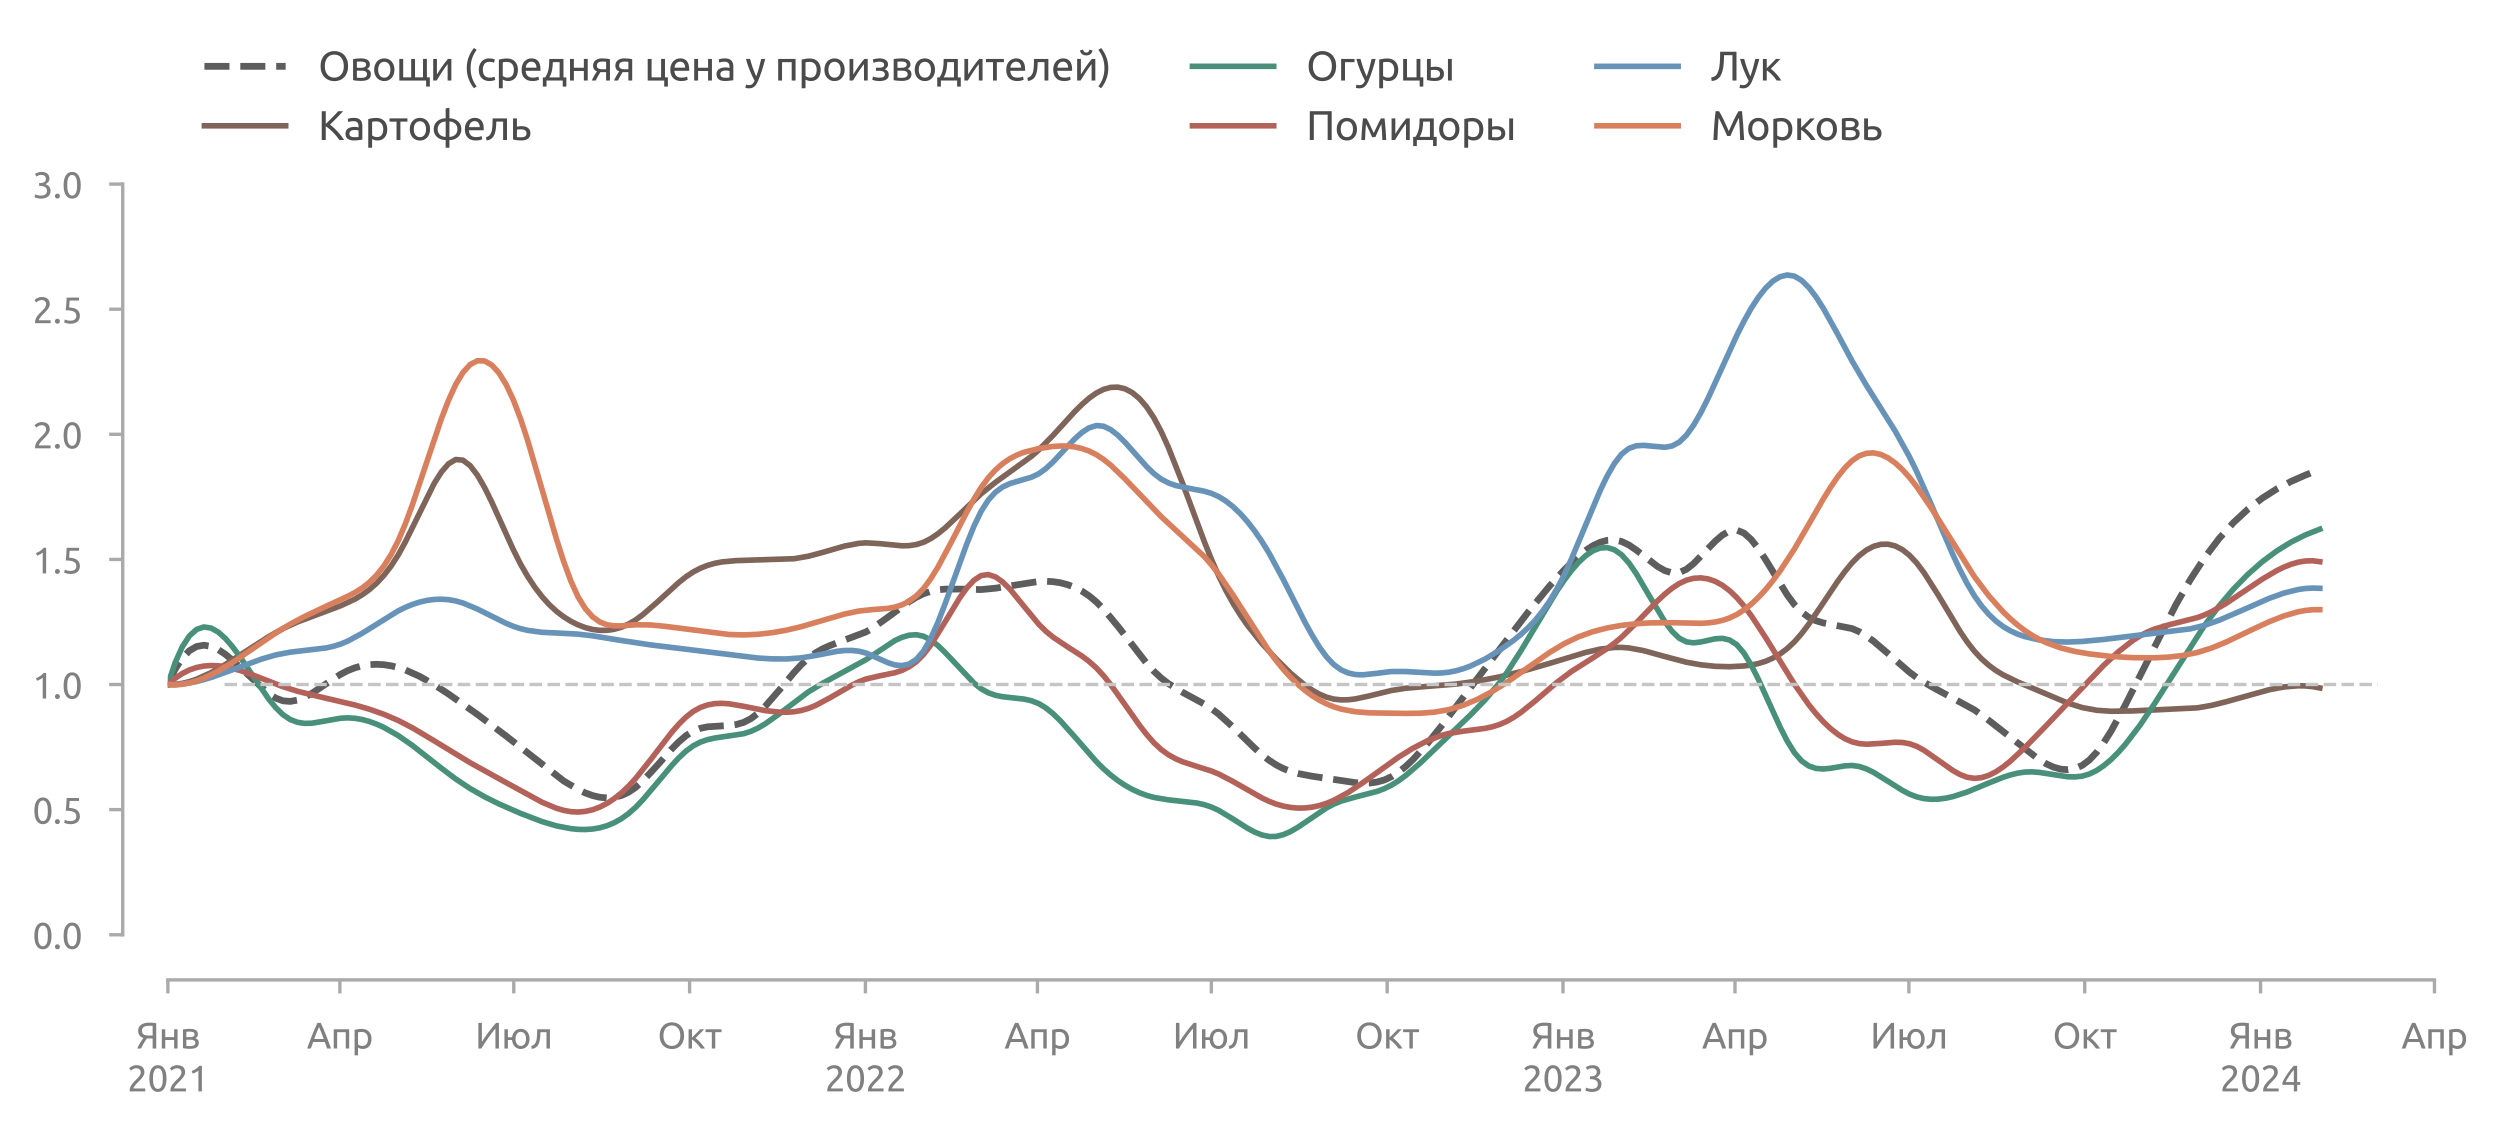 <?xml version="1.0" encoding="utf-8" standalone="no"?>
<!DOCTYPE svg PUBLIC "-//W3C//DTD SVG 1.1//EN"
  "http://www.w3.org/Graphics/SVG/1.1/DTD/svg11.dtd">
<svg xmlns:xlink="http://www.w3.org/1999/xlink" width="553.913pt" height="250.494pt" viewBox="0 0 553.913 250.494" xmlns="http://www.w3.org/2000/svg" version="1.1">
 <defs>
  <style type="text/css">*{stroke-linejoin: round; stroke-linecap: butt}</style>
 </defs>
 <g id="figure_1">
  <g id="patch_1">
   <path d="M 0 250.494 
L 553.913 250.494 
L 553.913 0 
L 0 0 
L 0 250.494 
z
" style="fill: none"/>
  </g>
  <g id="axes_1">
   <g id="patch_2">
    <path d="M 37.193 207.107 
L 539.393 207.107 
L 539.393 40.787 
L 37.193 40.787 
L 37.193 207.107 
z
" style="fill: none"/>
   </g>
   <g id="axes_2">
    <g id="patch_3">
     <path d="M 37.193 207.107 
L 539.393 207.107 
L 539.393 207.107 
L 37.193 207.107 
L 37.193 207.107 
z
" style="fill: none"/>
    </g>
    <g id="matplotlib.axis_1">
     <g id="xtick_1">
      <g id="line2d_1">
       <path d="M 37.193 207.107 
L 37.193 207.107 
" clip-path="url(#pd5e808aeaf)" style="fill: none; stroke-dasharray: 0.5,0.825; stroke-dashoffset: 0; stroke: #d9d9d9; stroke-width: 0.5"/>
      </g>
      <g id="text_1">
       <!-- 2021 -->
       <g style="fill: #808080" transform="translate(28.168 241.814) scale(0.08 -0.08)">
        <defs>
         <path id="Ubuntu-32" d="M 2989 3302 
Q 2989 3072 2896 2857 
Q 2803 2643 2649 2435 
Q 2496 2227 2304 2025 
Q 2112 1824 1920 1632 
Q 1811 1523 1667 1376 
Q 1523 1229 1395 1069 
Q 1267 909 1180 761 
Q 1094 614 1094 506 
L 3136 506 
L 3136 0 
L 448 0 
Q 442 38 442 76 
Q 442 115 442 147 
Q 442 448 541 707 
Q 640 966 800 1196 
Q 960 1427 1158 1632 
Q 1357 1837 1549 2029 
Q 1709 2182 1853 2332 
Q 1997 2483 2109 2633 
Q 2221 2784 2288 2944 
Q 2355 3104 2355 3283 
Q 2355 3475 2294 3609 
Q 2234 3744 2131 3833 
Q 2029 3923 1891 3964 
Q 1754 4006 1600 4006 
Q 1414 4006 1260 3955 
Q 1107 3904 985 3837 
Q 864 3770 781 3696 
Q 698 3622 653 3584 
L 358 4006 
Q 416 4070 531 4163 
Q 646 4256 806 4339 
Q 966 4422 1164 4480 
Q 1363 4538 1594 4538 
Q 2291 4538 2640 4214 
Q 2989 3891 2989 3302 
z
" transform="scale(0.016)"/>
         <path id="Ubuntu-30" d="M 320 2221 
Q 320 3334 713 3936 
Q 1107 4538 1805 4538 
Q 2502 4538 2896 3936 
Q 3290 3334 3290 2221 
Q 3290 1107 2896 505 
Q 2502 -96 1805 -96 
Q 1107 -96 713 505 
Q 320 1107 320 2221 
z
M 2662 2221 
Q 2662 2586 2620 2912 
Q 2579 3238 2480 3481 
Q 2381 3725 2214 3869 
Q 2048 4013 1805 4013 
Q 1562 4013 1395 3869 
Q 1229 3725 1129 3481 
Q 1030 3238 988 2912 
Q 947 2586 947 2221 
Q 947 1856 988 1529 
Q 1030 1203 1129 960 
Q 1229 717 1395 573 
Q 1562 429 1805 429 
Q 2048 429 2214 573 
Q 2381 717 2480 960 
Q 2579 1203 2620 1529 
Q 2662 1856 2662 2221 
z
" transform="scale(0.016)"/>
         <path id="Ubuntu-31" d="M 595 3520 
Q 960 3661 1305 3881 
Q 1651 4102 1939 4435 
L 2362 4435 
L 2362 0 
L 1766 0 
L 1766 3610 
Q 1690 3539 1578 3462 
Q 1466 3386 1334 3315 
Q 1203 3245 1059 3181 
Q 915 3117 781 3072 
L 595 3520 
z
" transform="scale(0.016)"/>
        </defs>
        <use xlink:href="#Ubuntu-32"/>
        <use xlink:href="#Ubuntu-30" x="56.4"/>
        <use xlink:href="#Ubuntu-32" x="112.8"/>
        <use xlink:href="#Ubuntu-31" x="169.2"/>
       </g>
      </g>
     </g>
     <g id="xtick_2">
      <g id="line2d_2">
       <path d="M 191.748 207.107 
L 191.748 207.107 
" clip-path="url(#pd5e808aeaf)" style="fill: none; stroke-dasharray: 0.5,0.825; stroke-dashoffset: 0; stroke: #d9d9d9; stroke-width: 0.5"/>
      </g>
      <g id="text_2">
       <!-- 2022 -->
       <g style="fill: #808080" transform="translate(182.723 241.814) scale(0.08 -0.08)">
        <use xlink:href="#Ubuntu-32"/>
        <use xlink:href="#Ubuntu-30" x="56.4"/>
        <use xlink:href="#Ubuntu-32" x="112.8"/>
        <use xlink:href="#Ubuntu-32" x="169.2"/>
       </g>
      </g>
     </g>
     <g id="xtick_3">
      <g id="line2d_3">
       <path d="M 346.304 207.107 
L 346.304 207.107 
" clip-path="url(#pd5e808aeaf)" style="fill: none; stroke-dasharray: 0.5,0.825; stroke-dashoffset: 0; stroke: #d9d9d9; stroke-width: 0.5"/>
      </g>
      <g id="text_3">
       <!-- 2023 -->
       <g style="fill: #808080" transform="translate(337.279 241.814) scale(0.08 -0.08)">
        <defs>
         <path id="Ubuntu-33" d="M 1446 435 
Q 2016 435 2262 659 
Q 2509 883 2509 1261 
Q 2509 1504 2406 1670 
Q 2304 1837 2137 1936 
Q 1971 2035 1750 2076 
Q 1530 2118 1299 2118 
L 1146 2118 
L 1146 2605 
L 1357 2605 
Q 1517 2605 1686 2637 
Q 1856 2669 1997 2752 
Q 2138 2835 2227 2979 
Q 2317 3123 2317 3341 
Q 2317 3520 2253 3648 
Q 2189 3776 2083 3859 
Q 1978 3942 1840 3977 
Q 1702 4013 1549 4013 
Q 1242 4013 1027 3923 
Q 813 3834 666 3738 
L 435 4192 
Q 512 4243 630 4304 
Q 749 4365 896 4416 
Q 1043 4467 1212 4502 
Q 1382 4538 1568 4538 
Q 1920 4538 2176 4451 
Q 2432 4365 2598 4208 
Q 2765 4051 2848 3836 
Q 2931 3622 2931 3373 
Q 2931 3027 2732 2780 
Q 2534 2534 2253 2406 
Q 2426 2355 2586 2259 
Q 2746 2163 2864 2016 
Q 2982 1869 3056 1677 
Q 3130 1485 3130 1248 
Q 3130 960 3030 713 
Q 2931 467 2723 288 
Q 2515 109 2201 6 
Q 1888 -96 1459 -96 
Q 1293 -96 1117 -70 
Q 941 -45 787 -6 
Q 634 32 518 70 
Q 403 109 352 134 
L 467 653 
Q 576 602 829 518 
Q 1082 435 1446 435 
z
" transform="scale(0.016)"/>
        </defs>
        <use xlink:href="#Ubuntu-32"/>
        <use xlink:href="#Ubuntu-30" x="56.4"/>
        <use xlink:href="#Ubuntu-32" x="112.8"/>
        <use xlink:href="#Ubuntu-33" x="169.2"/>
       </g>
      </g>
     </g>
     <g id="xtick_4">
      <g id="line2d_4">
       <path d="M 500.859 207.107 
L 500.859 207.107 
" clip-path="url(#pd5e808aeaf)" style="fill: none; stroke-dasharray: 0.5,0.825; stroke-dashoffset: 0; stroke: #d9d9d9; stroke-width: 0.5"/>
      </g>
      <g id="text_4">
       <!-- 2024 -->
       <g style="fill: #808080" transform="translate(491.834 241.814) scale(0.08 -0.08)">
        <defs>
         <path id="Ubuntu-34" d="M 256 1536 
Q 378 1818 589 2192 
Q 800 2566 1065 2963 
Q 1331 3360 1635 3744 
Q 1939 4128 2246 4435 
L 2816 4435 
L 2816 1619 
L 3341 1619 
L 3341 1133 
L 2816 1133 
L 2816 0 
L 2240 0 
L 2240 1133 
L 256 1133 
L 256 1536 
z
M 2240 3731 
Q 2048 3526 1853 3273 
Q 1658 3021 1472 2745 
Q 1286 2470 1123 2182 
Q 960 1894 832 1619 
L 2240 1619 
L 2240 3731 
z
" transform="scale(0.016)"/>
        </defs>
        <use xlink:href="#Ubuntu-32"/>
        <use xlink:href="#Ubuntu-30" x="56.4"/>
        <use xlink:href="#Ubuntu-32" x="112.8"/>
        <use xlink:href="#Ubuntu-34" x="169.2"/>
       </g>
      </g>
     </g>
    </g>
    <g id="matplotlib.axis_2"/>
   </g>
   <g id="matplotlib.axis_3">
    <g id="xtick_5">
     <g id="line2d_5">
      <defs>
       <path id="mab9e7182e1" d="M 0 0 
L 0 3 
" style="stroke: #aaaaaa; stroke-width: 0.75"/>
      </defs>
      <g>
       <use xlink:href="#mab9e7182e1" x="37.193" y="217.107" style="fill: #aaaaaa; stroke: #aaaaaa; stroke-width: 0.75"/>
      </g>
     </g>
     <g id="text_5">
      <!-- Янв -->
      <g style="fill: #808080" transform="translate(30.117 232.314) scale(0.08 -0.08)">
       <defs>
        <path id="Ubuntu-42f" d="M 2272 3936 
Q 2029 3936 1808 3897 
Q 1587 3859 1414 3763 
Q 1242 3667 1139 3500 
Q 1037 3334 1037 3085 
Q 1037 2611 1341 2428 
Q 1645 2246 2253 2246 
L 2893 2246 
L 2893 3917 
Q 2822 3917 2726 3923 
Q 2643 3930 2531 3933 
Q 2419 3936 2272 3936 
z
M 2323 4480 
Q 2458 4480 2611 4473 
Q 2765 4467 2921 4454 
Q 3078 4442 3232 4422 
Q 3386 4403 3514 4371 
L 3514 0 
L 2893 0 
L 2893 1734 
L 2362 1734 
Q 2272 1734 2173 1737 
Q 2074 1741 1907 1760 
Q 1792 1606 1657 1401 
Q 1523 1197 1388 966 
Q 1254 736 1123 486 
Q 992 237 883 0 
L 230 0 
Q 333 250 473 518 
Q 614 787 764 1030 
Q 915 1274 1052 1482 
Q 1190 1690 1293 1824 
Q 1146 1869 986 1952 
Q 826 2035 691 2182 
Q 557 2330 470 2550 
Q 384 2771 384 3078 
Q 384 3424 518 3686 
Q 653 3949 905 4125 
Q 1158 4301 1516 4390 
Q 1875 4480 2323 4480 
z
" transform="scale(0.016)"/>
        <path id="Ubuntu-43d" d="M 3238 0 
L 2643 0 
L 2643 1472 
L 1107 1472 
L 1107 0 
L 512 0 
L 512 3328 
L 1107 3328 
L 1107 1971 
L 2643 1971 
L 2643 3328 
L 3238 3328 
L 3238 0 
z
" transform="scale(0.016)"/>
        <path id="Ubuntu-432" d="M 1094 448 
Q 1133 442 1203 435 
Q 1274 429 1363 425 
Q 1453 422 1552 419 
Q 1651 416 1741 416 
Q 1926 416 2096 441 
Q 2266 467 2390 531 
Q 2515 595 2588 700 
Q 2662 806 2662 973 
Q 2662 1133 2595 1238 
Q 2528 1344 2413 1408 
Q 2298 1472 2141 1497 
Q 1984 1523 1805 1523 
L 1094 1523 
L 1094 448 
z
M 1728 1965 
Q 1901 1965 2045 1987 
Q 2189 2010 2294 2067 
Q 2400 2125 2461 2221 
Q 2522 2317 2522 2464 
Q 2522 2618 2445 2707 
Q 2368 2797 2243 2845 
Q 2118 2893 1961 2909 
Q 1805 2925 1645 2925 
Q 1498 2925 1347 2918 
Q 1197 2912 1094 2906 
L 1094 1965 
L 1728 1965 
z
M 1715 -58 
Q 1338 -58 1018 -22 
Q 698 13 512 58 
L 512 3296 
Q 698 3341 1018 3376 
Q 1338 3411 1715 3411 
Q 1978 3411 2227 3366 
Q 2477 3322 2669 3216 
Q 2861 3110 2979 2928 
Q 3098 2746 3098 2477 
Q 3098 2234 2976 2061 
Q 2854 1888 2650 1792 
Q 2925 1696 3088 1507 
Q 3251 1318 3251 979 
Q 3251 678 3132 480 
Q 3014 282 2806 160 
Q 2598 38 2316 -10 
Q 2035 -58 1715 -58 
z
" transform="scale(0.016)"/>
       </defs>
       <use xlink:href="#Ubuntu-42f"/>
       <use xlink:href="#Ubuntu-43d" x="63.5"/>
       <use xlink:href="#Ubuntu-432" x="122.1"/>
      </g>
     </g>
    </g>
    <g id="xtick_6">
     <g id="line2d_6">
      <g>
       <use xlink:href="#mab9e7182e1" x="75.302" y="217.107" style="fill: #aaaaaa; stroke: #aaaaaa; stroke-width: 0.75"/>
      </g>
     </g>
     <g id="text_6">
      <!-- Апр -->
      <g style="fill: #808080" transform="translate(67.982 232.314) scale(0.08 -0.08)">
       <defs>
        <path id="Ubuntu-410" d="M 3514 0 
Q 3405 288 3309 566 
Q 3213 845 3110 1133 
L 1101 1133 
L 698 0 
L 51 0 
Q 307 704 531 1302 
Q 755 1901 969 2438 
Q 1184 2976 1395 3465 
Q 1606 3955 1837 4435 
L 2406 4435 
Q 2637 3955 2848 3465 
Q 3059 2976 3273 2438 
Q 3488 1901 3712 1302 
Q 3936 704 4192 0 
L 3514 0 
z
M 2931 1645 
Q 2726 2202 2524 2723 
Q 2323 3245 2106 3725 
Q 1882 3245 1680 2723 
Q 1478 2202 1280 1645 
L 2931 1645 
z
" transform="scale(0.016)"/>
        <path id="Ubuntu-43f" d="M 3187 0 
L 2592 0 
L 2592 2829 
L 1107 2829 
L 1107 0 
L 512 0 
L 512 3328 
L 3187 3328 
L 3187 0 
z
" transform="scale(0.016)"/>
        <path id="Ubuntu-440" d="M 2822 1658 
Q 2822 2240 2534 2553 
Q 2246 2867 1766 2867 
Q 1498 2867 1347 2848 
Q 1197 2829 1107 2803 
L 1107 704 
Q 1216 614 1421 531 
Q 1626 448 1869 448 
Q 2125 448 2307 541 
Q 2490 634 2605 797 
Q 2720 960 2771 1181 
Q 2822 1402 2822 1658 
z
M 3443 1658 
Q 3443 1280 3344 960 
Q 3245 640 3053 409 
Q 2861 179 2582 51 
Q 2304 -77 1946 -77 
Q 1658 -77 1437 0 
Q 1216 77 1107 147 
L 1107 -1184 
L 512 -1184 
L 512 3226 
Q 723 3277 1040 3337 
Q 1357 3398 1773 3398 
Q 2157 3398 2464 3276 
Q 2771 3155 2988 2931 
Q 3206 2707 3324 2384 
Q 3443 2061 3443 1658 
z
" transform="scale(0.016)"/>
       </defs>
       <use xlink:href="#Ubuntu-410"/>
       <use xlink:href="#Ubuntu-43f" x="66.3"/>
       <use xlink:href="#Ubuntu-440" x="124.1"/>
      </g>
     </g>
    </g>
    <g id="xtick_7">
     <g id="line2d_7">
      <g>
       <use xlink:href="#mab9e7182e1" x="113.835" y="217.107" style="fill: #aaaaaa; stroke: #aaaaaa; stroke-width: 0.75"/>
      </g>
     </g>
     <g id="text_7">
      <!-- Июл -->
      <g style="fill: #808080" transform="translate(105.288 232.314) scale(0.08 -0.08)">
       <defs>
        <path id="Ubuntu-418" d="M 550 0 
L 550 4435 
L 1158 4435 
L 1158 1152 
Q 1363 1491 1660 1926 
Q 1958 2362 2294 2813 
Q 2630 3264 2972 3689 
Q 3315 4115 3616 4435 
L 4109 4435 
L 4109 0 
L 3501 0 
L 3501 3462 
Q 3322 3258 3110 2989 
Q 2899 2720 2675 2416 
Q 2451 2112 2224 1785 
Q 1997 1459 1785 1142 
Q 1574 826 1392 531 
Q 1210 237 1069 0 
L 550 0 
z
" transform="scale(0.016)"/>
        <path id="Ubuntu-44e" d="M 1107 1952 
L 1837 1952 
Q 1875 2285 2006 2553 
Q 2138 2822 2336 3014 
Q 2534 3206 2790 3308 
Q 3046 3411 3341 3411 
Q 3667 3411 3945 3286 
Q 4224 3162 4429 2931 
Q 4634 2701 4749 2377 
Q 4864 2054 4864 1664 
Q 4864 1267 4749 947 
Q 4634 627 4429 396 
Q 4224 166 3945 41 
Q 3667 -83 3341 -83 
Q 3034 -83 2768 29 
Q 2502 141 2304 342 
Q 2106 544 1981 832 
Q 1856 1120 1830 1472 
L 1107 1472 
L 1107 0 
L 512 0 
L 512 3328 
L 1107 3328 
L 1107 1952 
z
M 4250 1664 
Q 4250 2227 4003 2556 
Q 3757 2886 3341 2886 
Q 2925 2886 2678 2556 
Q 2432 2227 2432 1664 
Q 2432 1101 2678 771 
Q 2925 442 3341 442 
Q 3757 442 4003 771 
Q 4250 1101 4250 1664 
z
" transform="scale(0.016)"/>
        <path id="Ubuntu-43b" d="M 1670 2829 
Q 1670 2618 1660 2378 
Q 1651 2138 1625 1898 
Q 1600 1658 1555 1424 
Q 1510 1190 1440 986 
Q 1370 781 1264 601 
Q 1158 422 1004 284 
Q 851 147 646 54 
Q 442 -38 166 -64 
L 83 435 
Q 397 499 579 672 
Q 762 845 870 1094 
Q 966 1312 1011 1587 
Q 1056 1862 1075 2160 
Q 1094 2458 1097 2758 
Q 1101 3059 1101 3328 
L 3315 3328 
L 3315 0 
L 2720 0 
L 2720 2829 
L 1670 2829 
z
" transform="scale(0.016)"/>
       </defs>
       <use xlink:href="#Ubuntu-418"/>
       <use xlink:href="#Ubuntu-44e" x="72.8"/>
       <use xlink:href="#Ubuntu-43b" x="153.9"/>
      </g>
     </g>
    </g>
    <g id="xtick_8">
     <g id="line2d_8">
      <g>
       <use xlink:href="#mab9e7182e1" x="152.792" y="217.107" style="fill: #aaaaaa; stroke: #aaaaaa; stroke-width: 0.75"/>
      </g>
     </g>
     <g id="text_8">
      <!-- Окт -->
      <g style="fill: #808080" transform="translate(145.68 232.314) scale(0.08 -0.08)">
       <defs>
        <path id="Ubuntu-41e" d="M 371 2221 
Q 371 2790 540 3225 
Q 710 3661 1001 3952 
Q 1293 4243 1680 4390 
Q 2067 4538 2502 4538 
Q 2931 4538 3312 4390 
Q 3693 4243 3981 3952 
Q 4269 3661 4438 3225 
Q 4608 2790 4608 2221 
Q 4608 1651 4438 1216 
Q 4269 781 3981 489 
Q 3693 198 3312 51 
Q 2931 -96 2502 -96 
Q 2067 -96 1680 51 
Q 1293 198 1001 489 
Q 710 781 540 1216 
Q 371 1651 371 2221 
z
M 1024 2221 
Q 1024 1818 1126 1488 
Q 1229 1158 1417 928 
Q 1606 698 1878 573 
Q 2150 448 2490 448 
Q 2829 448 3097 573 
Q 3366 698 3555 928 
Q 3744 1158 3846 1488 
Q 3949 1818 3949 2221 
Q 3949 2624 3846 2953 
Q 3744 3283 3555 3513 
Q 3366 3744 3097 3869 
Q 2829 3994 2490 3994 
Q 2150 3994 1878 3869 
Q 1606 3744 1417 3513 
Q 1229 3283 1126 2953 
Q 1024 2624 1024 2221 
z
" transform="scale(0.016)"/>
        <path id="Ubuntu-43a" d="M 1728 1811 
Q 1926 1670 2156 1456 
Q 2387 1242 2608 992 
Q 2829 742 3021 483 
Q 3213 224 3347 0 
L 2643 0 
Q 2502 218 2313 445 
Q 2125 672 1920 883 
Q 1715 1094 1504 1273 
Q 1293 1453 1107 1574 
L 1107 0 
L 512 0 
L 512 3328 
L 1107 3328 
L 1107 1901 
Q 1261 2048 1459 2243 
Q 1658 2438 1859 2640 
Q 2061 2842 2233 3024 
Q 2406 3206 2515 3328 
L 3206 3328 
Q 3066 3174 2877 2979 
Q 2688 2784 2486 2579 
Q 2285 2374 2086 2172 
Q 1888 1971 1728 1811 
z
" transform="scale(0.016)"/>
        <path id="Ubuntu-442" d="M 2861 3328 
L 2861 2829 
L 1779 2829 
L 1779 0 
L 1184 0 
L 1184 2829 
L 102 2829 
L 102 3328 
L 2861 3328 
z
" transform="scale(0.016)"/>
       </defs>
       <use xlink:href="#Ubuntu-41e"/>
       <use xlink:href="#Ubuntu-43a" x="77.8"/>
       <use xlink:href="#Ubuntu-442" x="131.5"/>
      </g>
     </g>
    </g>
    <g id="xtick_9">
     <g id="line2d_9">
      <g>
       <use xlink:href="#mab9e7182e1" x="191.748" y="217.107" style="fill: #aaaaaa; stroke: #aaaaaa; stroke-width: 0.75"/>
      </g>
     </g>
     <g id="text_9">
      <!-- Янв -->
      <g style="fill: #808080" transform="translate(184.673 232.314) scale(0.08 -0.08)">
       <use xlink:href="#Ubuntu-42f"/>
       <use xlink:href="#Ubuntu-43d" x="63.5"/>
       <use xlink:href="#Ubuntu-432" x="122.1"/>
      </g>
     </g>
    </g>
    <g id="xtick_10">
     <g id="line2d_10">
      <g>
       <use xlink:href="#mab9e7182e1" x="229.858" y="217.107" style="fill: #aaaaaa; stroke: #aaaaaa; stroke-width: 0.75"/>
      </g>
     </g>
     <g id="text_10">
      <!-- Апр -->
      <g style="fill: #808080" transform="translate(222.538 232.314) scale(0.08 -0.08)">
       <use xlink:href="#Ubuntu-410"/>
       <use xlink:href="#Ubuntu-43f" x="66.3"/>
       <use xlink:href="#Ubuntu-440" x="124.1"/>
      </g>
     </g>
    </g>
    <g id="xtick_11">
     <g id="line2d_11">
      <g>
       <use xlink:href="#mab9e7182e1" x="268.391" y="217.107" style="fill: #aaaaaa; stroke: #aaaaaa; stroke-width: 0.75"/>
      </g>
     </g>
     <g id="text_11">
      <!-- Июл -->
      <g style="fill: #808080" transform="translate(259.843 232.314) scale(0.08 -0.08)">
       <use xlink:href="#Ubuntu-418"/>
       <use xlink:href="#Ubuntu-44e" x="72.8"/>
       <use xlink:href="#Ubuntu-43b" x="153.9"/>
      </g>
     </g>
    </g>
    <g id="xtick_12">
     <g id="line2d_12">
      <g>
       <use xlink:href="#mab9e7182e1" x="307.347" y="217.107" style="fill: #aaaaaa; stroke: #aaaaaa; stroke-width: 0.75"/>
      </g>
     </g>
     <g id="text_12">
      <!-- Окт -->
      <g style="fill: #808080" transform="translate(300.235 232.314) scale(0.08 -0.08)">
       <use xlink:href="#Ubuntu-41e"/>
       <use xlink:href="#Ubuntu-43a" x="77.8"/>
       <use xlink:href="#Ubuntu-442" x="131.5"/>
      </g>
     </g>
    </g>
    <g id="xtick_13">
     <g id="line2d_13">
      <g>
       <use xlink:href="#mab9e7182e1" x="346.304" y="217.107" style="fill: #aaaaaa; stroke: #aaaaaa; stroke-width: 0.75"/>
      </g>
     </g>
     <g id="text_13">
      <!-- Янв -->
      <g style="fill: #808080" transform="translate(339.228 232.314) scale(0.08 -0.08)">
       <use xlink:href="#Ubuntu-42f"/>
       <use xlink:href="#Ubuntu-43d" x="63.5"/>
       <use xlink:href="#Ubuntu-432" x="122.1"/>
      </g>
     </g>
    </g>
    <g id="xtick_14">
     <g id="line2d_14">
      <g>
       <use xlink:href="#mab9e7182e1" x="384.413" y="217.107" style="fill: #aaaaaa; stroke: #aaaaaa; stroke-width: 0.75"/>
      </g>
     </g>
     <g id="text_14">
      <!-- Апр -->
      <g style="fill: #808080" transform="translate(377.093 232.314) scale(0.08 -0.08)">
       <use xlink:href="#Ubuntu-410"/>
       <use xlink:href="#Ubuntu-43f" x="66.3"/>
       <use xlink:href="#Ubuntu-440" x="124.1"/>
      </g>
     </g>
    </g>
    <g id="xtick_15">
     <g id="line2d_15">
      <g>
       <use xlink:href="#mab9e7182e1" x="422.946" y="217.107" style="fill: #aaaaaa; stroke: #aaaaaa; stroke-width: 0.75"/>
      </g>
     </g>
     <g id="text_15">
      <!-- Июл -->
      <g style="fill: #808080" transform="translate(414.399 232.314) scale(0.08 -0.08)">
       <use xlink:href="#Ubuntu-418"/>
       <use xlink:href="#Ubuntu-44e" x="72.8"/>
       <use xlink:href="#Ubuntu-43b" x="153.9"/>
      </g>
     </g>
    </g>
    <g id="xtick_16">
     <g id="line2d_16">
      <g>
       <use xlink:href="#mab9e7182e1" x="461.903" y="217.107" style="fill: #aaaaaa; stroke: #aaaaaa; stroke-width: 0.75"/>
      </g>
     </g>
     <g id="text_16">
      <!-- Окт -->
      <g style="fill: #808080" transform="translate(454.791 232.314) scale(0.08 -0.08)">
       <use xlink:href="#Ubuntu-41e"/>
       <use xlink:href="#Ubuntu-43a" x="77.8"/>
       <use xlink:href="#Ubuntu-442" x="131.5"/>
      </g>
     </g>
    </g>
    <g id="xtick_17">
     <g id="line2d_17">
      <g>
       <use xlink:href="#mab9e7182e1" x="500.859" y="217.107" style="fill: #aaaaaa; stroke: #aaaaaa; stroke-width: 0.75"/>
      </g>
     </g>
     <g id="text_17">
      <!-- Янв -->
      <g style="fill: #808080" transform="translate(493.784 232.314) scale(0.08 -0.08)">
       <use xlink:href="#Ubuntu-42f"/>
       <use xlink:href="#Ubuntu-43d" x="63.5"/>
       <use xlink:href="#Ubuntu-432" x="122.1"/>
      </g>
     </g>
    </g>
    <g id="xtick_18">
     <g id="line2d_18">
      <g>
       <use xlink:href="#mab9e7182e1" x="539.393" y="217.107" style="fill: #aaaaaa; stroke: #aaaaaa; stroke-width: 0.75"/>
      </g>
     </g>
     <g id="text_18">
      <!-- Апр -->
      <g style="fill: #808080" transform="translate(532.072 232.314) scale(0.08 -0.08)">
       <use xlink:href="#Ubuntu-410"/>
       <use xlink:href="#Ubuntu-43f" x="66.3"/>
       <use xlink:href="#Ubuntu-440" x="124.1"/>
      </g>
     </g>
    </g>
   </g>
   <g id="matplotlib.axis_4">
    <g id="ytick_1">
     <g id="line2d_19">
      <defs>
       <path id="m6fa5c81ceb" d="M 0 0 
L -3 0 
" style="stroke: #aaaaaa; stroke-width: 0.75"/>
      </defs>
      <g>
       <use xlink:href="#m6fa5c81ceb" x="27.192" y="207.107" style="fill: #aaaaaa; stroke: #aaaaaa; stroke-width: 0.75"/>
      </g>
     </g>
     <g id="text_19">
      <!-- 0.0 -->
      <g style="fill: #808080" transform="translate(7.2 210.211) scale(0.08 -0.08)">
       <defs>
        <path id="Ubuntu-2e" d="M 1216 346 
Q 1216 173 1101 45 
Q 986 -83 787 -83 
Q 589 -83 473 45 
Q 358 173 358 346 
Q 358 518 473 646 
Q 589 774 787 774 
Q 986 774 1101 646 
Q 1216 518 1216 346 
z
" transform="scale(0.016)"/>
       </defs>
       <use xlink:href="#Ubuntu-30"/>
       <use xlink:href="#Ubuntu-2e" x="56.4"/>
       <use xlink:href="#Ubuntu-30" x="81"/>
      </g>
     </g>
    </g>
    <g id="ytick_2">
     <g id="line2d_20">
      <g>
       <use xlink:href="#m6fa5c81ceb" x="27.192" y="179.387" style="fill: #aaaaaa; stroke: #aaaaaa; stroke-width: 0.75"/>
      </g>
     </g>
     <g id="text_20">
      <!-- 0.5 -->
      <g style="fill: #808080" transform="translate(7.2 182.491) scale(0.08 -0.08)">
       <defs>
        <path id="Ubuntu-35" d="M 1274 2726 
Q 2240 2688 2691 2304 
Q 3142 1920 3142 1261 
Q 3142 966 3043 716 
Q 2944 467 2742 288 
Q 2541 109 2233 6 
Q 1926 -96 1504 -96 
Q 1338 -96 1165 -70 
Q 992 -45 845 -6 
Q 698 32 582 70 
Q 467 109 416 134 
L 531 653 
Q 640 602 886 518 
Q 1133 435 1491 435 
Q 1779 435 1974 499 
Q 2170 563 2291 672 
Q 2413 781 2467 925 
Q 2522 1069 2522 1229 
Q 2522 1472 2438 1661 
Q 2355 1850 2144 1978 
Q 1933 2106 1581 2173 
Q 1229 2240 691 2240 
Q 730 2554 752 2829 
Q 774 3104 793 3366 
Q 813 3629 825 3888 
Q 838 4147 851 4435 
L 2989 4435 
L 2989 3930 
L 1370 3930 
Q 1363 3834 1350 3670 
Q 1338 3507 1325 3331 
Q 1312 3155 1299 2988 
Q 1286 2822 1274 2726 
z
" transform="scale(0.016)"/>
       </defs>
       <use xlink:href="#Ubuntu-30"/>
       <use xlink:href="#Ubuntu-2e" x="56.4"/>
       <use xlink:href="#Ubuntu-35" x="81"/>
      </g>
     </g>
    </g>
    <g id="ytick_3">
     <g id="line2d_21">
      <g>
       <use xlink:href="#m6fa5c81ceb" x="27.192" y="151.667" style="fill: #aaaaaa; stroke: #aaaaaa; stroke-width: 0.75"/>
      </g>
     </g>
     <g id="text_21">
      <!-- 1.0 -->
      <g style="fill: #808080" transform="translate(7.2 154.771) scale(0.08 -0.08)">
       <use xlink:href="#Ubuntu-31"/>
       <use xlink:href="#Ubuntu-2e" x="56.4"/>
       <use xlink:href="#Ubuntu-30" x="81"/>
      </g>
     </g>
    </g>
    <g id="ytick_4">
     <g id="line2d_22">
      <g>
       <use xlink:href="#m6fa5c81ceb" x="27.192" y="123.947" style="fill: #aaaaaa; stroke: #aaaaaa; stroke-width: 0.75"/>
      </g>
     </g>
     <g id="text_22">
      <!-- 1.5 -->
      <g style="fill: #808080" transform="translate(7.2 127.051) scale(0.08 -0.08)">
       <use xlink:href="#Ubuntu-31"/>
       <use xlink:href="#Ubuntu-2e" x="56.4"/>
       <use xlink:href="#Ubuntu-35" x="81"/>
      </g>
     </g>
    </g>
    <g id="ytick_5">
     <g id="line2d_23">
      <g>
       <use xlink:href="#m6fa5c81ceb" x="27.192" y="96.227" style="fill: #aaaaaa; stroke: #aaaaaa; stroke-width: 0.75"/>
      </g>
     </g>
     <g id="text_23">
      <!-- 2.0 -->
      <g style="fill: #808080" transform="translate(7.2 99.331) scale(0.08 -0.08)">
       <use xlink:href="#Ubuntu-32"/>
       <use xlink:href="#Ubuntu-2e" x="56.4"/>
       <use xlink:href="#Ubuntu-30" x="81"/>
      </g>
     </g>
    </g>
    <g id="ytick_6">
     <g id="line2d_24">
      <g>
       <use xlink:href="#m6fa5c81ceb" x="27.192" y="68.507" style="fill: #aaaaaa; stroke: #aaaaaa; stroke-width: 0.75"/>
      </g>
     </g>
     <g id="text_24">
      <!-- 2.5 -->
      <g style="fill: #808080" transform="translate(7.2 71.611) scale(0.08 -0.08)">
       <use xlink:href="#Ubuntu-32"/>
       <use xlink:href="#Ubuntu-2e" x="56.4"/>
       <use xlink:href="#Ubuntu-35" x="81"/>
      </g>
     </g>
    </g>
    <g id="ytick_7">
     <g id="line2d_25">
      <g>
       <use xlink:href="#m6fa5c81ceb" x="27.192" y="40.787" style="fill: #aaaaaa; stroke: #aaaaaa; stroke-width: 0.75"/>
      </g>
     </g>
     <g id="text_25">
      <!-- 3.0 -->
      <g style="fill: #808080" transform="translate(7.2 43.891) scale(0.08 -0.08)">
       <use xlink:href="#Ubuntu-33"/>
       <use xlink:href="#Ubuntu-2e" x="56.4"/>
       <use xlink:href="#Ubuntu-30" x="81"/>
      </g>
     </g>
    </g>
   </g>
   <g id="line2d_26">
    <path d="M 37.193 151.667 
L 38.787 148.282 
L 40.382 145.811 
L 41.976 144.161 
L 43.571 143.24 
L 45.166 142.955 
L 46.76 143.213 
L 48.355 143.922 
L 49.95 144.989 
L 51.544 146.32 
L 59.517 153.71 
L 61.112 154.685 
L 62.707 155.276 
L 64.301 155.408 
L 65.896 155.12 
L 67.49 154.499 
L 69.085 153.63 
L 72.274 151.495 
L 75.464 149.402 
L 77.058 148.58 
L 78.653 147.955 
L 80.247 147.52 
L 81.842 147.266 
L 83.437 147.186 
L 85.031 147.271 
L 86.626 147.514 
L 88.221 147.905 
L 89.815 148.437 
L 93.004 149.87 
L 96.194 151.69 
L 99.383 153.772 
L 105.761 158.28 
L 112.14 163.078 
L 124.897 173.034 
L 128.086 174.933 
L 129.681 175.683 
L 131.276 176.262 
L 132.87 176.64 
L 134.465 176.787 
L 136.059 176.671 
L 137.654 176.263 
L 139.249 175.531 
L 140.843 174.447 
L 142.438 173.031 
L 145.627 169.58 
L 148.816 165.967 
L 150.411 164.349 
L 152.006 162.987 
L 153.6 161.981 
L 155.195 161.362 
L 156.79 161.036 
L 159.979 160.835 
L 161.573 160.745 
L 163.168 160.521 
L 164.763 160.054 
L 166.357 159.238 
L 167.952 158.022 
L 169.547 156.483 
L 172.736 152.818 
L 175.925 149.006 
L 177.52 147.283 
L 179.114 145.809 
L 180.709 144.644 
L 182.304 143.738 
L 183.898 143.025 
L 191.871 140.012 
L 193.466 139.072 
L 196.655 136.806 
L 201.439 133.295 
L 203.034 132.324 
L 204.628 131.548 
L 206.223 131.009 
L 207.818 130.683 
L 209.412 130.524 
L 212.602 130.522 
L 217.385 130.63 
L 220.575 130.322 
L 230.142 128.829 
L 231.737 128.789 
L 233.332 128.879 
L 234.926 129.121 
L 236.521 129.534 
L 238.116 130.142 
L 239.71 130.966 
L 241.305 132.027 
L 242.899 133.346 
L 244.494 134.941 
L 247.683 138.767 
L 254.062 146.967 
L 255.656 148.714 
L 257.251 150.202 
L 258.846 151.438 
L 262.035 153.4 
L 266.819 155.996 
L 268.413 157.017 
L 270.008 158.216 
L 273.197 161.091 
L 277.981 165.755 
L 279.576 167.176 
L 281.17 168.436 
L 282.765 169.48 
L 284.36 170.295 
L 285.954 170.916 
L 287.549 171.38 
L 290.738 171.988 
L 297.117 172.93 
L 300.306 173.406 
L 301.901 173.519 
L 303.495 173.489 
L 305.09 173.272 
L 306.685 172.823 
L 308.279 172.096 
L 309.874 171.077 
L 311.468 169.797 
L 313.063 168.293 
L 316.252 164.757 
L 319.442 160.762 
L 330.604 146.033 
L 338.577 135.618 
L 343.361 129.808 
L 346.55 126.297 
L 349.739 123.227 
L 351.334 121.954 
L 352.929 120.914 
L 354.523 120.152 
L 356.118 119.714 
L 357.713 119.642 
L 359.307 119.983 
L 360.902 120.751 
L 362.496 121.836 
L 367.28 125.536 
L 368.875 126.434 
L 370.47 126.922 
L 372.064 126.855 
L 373.659 126.128 
L 375.254 124.867 
L 378.443 121.555 
L 380.037 119.91 
L 381.632 118.544 
L 383.227 117.66 
L 384.821 117.462 
L 386.416 118.119 
L 388.011 119.55 
L 389.605 121.571 
L 391.2 123.995 
L 395.984 131.811 
L 397.578 133.976 
L 399.173 135.628 
L 400.768 136.779 
L 402.362 137.537 
L 403.957 138.011 
L 410.335 139.267 
L 411.93 139.96 
L 413.525 140.917 
L 415.119 142.08 
L 418.308 144.793 
L 423.092 148.952 
L 424.687 150.133 
L 427.876 152.087 
L 437.444 157.28 
L 440.633 159.595 
L 451.796 168.31 
L 453.39 169.246 
L 454.985 169.967 
L 456.58 170.417 
L 458.174 170.539 
L 459.769 170.277 
L 461.363 169.572 
L 462.958 168.369 
L 464.553 166.659 
L 466.147 164.508 
L 467.742 161.988 
L 470.931 156.135 
L 482.094 134.002 
L 485.283 128.462 
L 488.472 123.544 
L 491.661 119.339 
L 494.851 115.797 
L 498.04 112.839 
L 501.229 110.384 
L 504.418 108.356 
L 507.608 106.675 
L 510.797 105.262 
L 513.986 104.039 
L 513.986 104.039 
" clip-path="url(#p1ecb8d8d8a)" style="fill: none; stroke-dasharray: 5.55,2.4; stroke-dashoffset: 0; stroke: #5d5d5d; stroke-width: 1.5"/>
   </g>
   <g id="line2d_27">
    <path d="M 37.193 151.667 
L 38.787 151.63 
L 40.382 151.409 
L 41.976 151.02 
L 43.571 150.483 
L 46.76 149.04 
L 49.95 147.228 
L 54.733 144.144 
L 59.517 141.068 
L 62.707 139.27 
L 65.896 137.808 
L 70.68 136.017 
L 75.464 134.225 
L 78.653 132.735 
L 80.247 131.785 
L 81.842 130.632 
L 83.437 129.224 
L 85.031 127.511 
L 86.626 125.444 
L 88.221 122.972 
L 89.815 120.058 
L 96.194 107.122 
L 97.788 104.593 
L 99.383 102.755 
L 100.978 101.814 
L 102.572 101.961 
L 104.167 103.17 
L 105.761 105.25 
L 107.356 108.003 
L 108.951 111.232 
L 113.735 121.8 
L 115.329 124.965 
L 116.924 127.74 
L 118.518 130.147 
L 120.113 132.216 
L 121.708 133.973 
L 123.302 135.448 
L 124.897 136.667 
L 126.492 137.658 
L 128.086 138.45 
L 129.681 139.054 
L 131.276 139.462 
L 132.87 139.666 
L 134.465 139.658 
L 136.059 139.43 
L 137.654 138.973 
L 139.249 138.28 
L 140.843 137.341 
L 142.438 136.176 
L 145.627 133.403 
L 150.411 129.048 
L 152.006 127.787 
L 153.6 126.724 
L 155.195 125.889 
L 156.79 125.26 
L 158.384 124.806 
L 159.979 124.499 
L 163.168 124.211 
L 175.925 123.791 
L 179.114 123.242 
L 182.304 122.386 
L 187.087 120.999 
L 190.277 120.388 
L 191.871 120.274 
L 195.061 120.463 
L 199.844 120.933 
L 201.439 120.894 
L 203.034 120.653 
L 204.628 120.149 
L 206.223 119.338 
L 207.818 118.255 
L 209.412 116.96 
L 212.602 113.973 
L 217.385 109.392 
L 220.575 106.856 
L 228.548 101.091 
L 230.142 99.7 
L 233.332 96.443 
L 238.116 91.198 
L 239.71 89.615 
L 241.305 88.224 
L 242.899 87.091 
L 244.494 86.278 
L 246.089 85.83 
L 247.683 85.779 
L 249.278 86.155 
L 250.873 86.991 
L 252.467 88.318 
L 254.062 90.169 
L 255.656 92.574 
L 257.251 95.559 
L 258.846 99.062 
L 262.035 107.125 
L 266.819 119.967 
L 268.413 123.944 
L 270.008 127.562 
L 271.603 130.788 
L 273.197 133.662 
L 274.792 136.228 
L 276.387 138.533 
L 279.576 142.531 
L 282.765 146.013 
L 285.954 149.164 
L 289.144 151.827 
L 290.738 152.913 
L 292.333 153.803 
L 293.928 154.471 
L 295.522 154.892 
L 297.117 155.07 
L 298.711 155.044 
L 300.306 154.857 
L 303.495 154.169 
L 308.279 152.991 
L 311.468 152.49 
L 316.252 152.073 
L 322.631 151.566 
L 327.415 150.904 
L 332.199 149.982 
L 336.982 148.814 
L 343.361 146.976 
L 351.334 144.556 
L 354.523 143.828 
L 357.713 143.451 
L 359.307 143.439 
L 360.902 143.563 
L 364.091 144.141 
L 368.875 145.46 
L 373.659 146.726 
L 376.848 147.3 
L 380.037 147.633 
L 383.227 147.72 
L 386.416 147.553 
L 388.011 147.344 
L 389.605 147.009 
L 391.2 146.512 
L 392.794 145.818 
L 394.389 144.893 
L 395.984 143.702 
L 397.578 142.209 
L 399.173 140.387 
L 400.768 138.285 
L 403.957 133.59 
L 407.146 128.831 
L 408.741 126.647 
L 410.335 124.713 
L 411.93 123.112 
L 413.525 121.887 
L 415.119 121.048 
L 416.714 120.606 
L 418.308 120.574 
L 419.903 120.963 
L 421.498 121.783 
L 423.092 123.045 
L 424.687 124.758 
L 426.282 126.87 
L 429.471 131.886 
L 434.255 139.853 
L 435.849 142.217 
L 437.444 144.268 
L 439.039 145.977 
L 440.633 147.39 
L 442.228 148.557 
L 443.822 149.528 
L 447.012 151.076 
L 458.174 155.786 
L 461.363 156.781 
L 464.553 157.374 
L 467.742 157.593 
L 472.526 157.518 
L 486.877 156.836 
L 490.067 156.273 
L 493.256 155.476 
L 502.824 152.809 
L 506.013 152.209 
L 509.202 151.944 
L 510.797 151.972 
L 512.391 152.127 
L 513.986 152.423 
L 513.986 152.423 
" clip-path="url(#p1ecb8d8d8a)" style="fill: none; stroke: #7e6459; stroke-width: 1.25; stroke-linecap: square"/>
   </g>
   <g id="line2d_28">
    <path d="M 37.193 151.667 
L 38.787 146.871 
L 40.382 143.314 
L 41.976 140.88 
L 43.571 139.453 
L 45.166 138.915 
L 46.76 139.15 
L 48.355 140.042 
L 49.95 141.473 
L 51.544 143.327 
L 53.139 145.488 
L 59.517 154.865 
L 61.112 156.81 
L 62.707 158.361 
L 64.301 159.423 
L 65.896 160.03 
L 67.49 160.273 
L 69.085 160.24 
L 72.274 159.703 
L 75.464 159.133 
L 77.058 159.05 
L 78.653 159.151 
L 80.247 159.423 
L 81.842 159.856 
L 83.437 160.438 
L 85.031 161.159 
L 88.221 162.972 
L 91.41 165.195 
L 97.788 170.199 
L 100.978 172.604 
L 104.167 174.716 
L 107.356 176.531 
L 110.545 178.117 
L 115.329 180.216 
L 120.113 182.043 
L 123.302 182.986 
L 126.492 183.602 
L 128.086 183.758 
L 129.681 183.793 
L 131.276 183.687 
L 132.87 183.416 
L 134.465 182.961 
L 136.059 182.299 
L 137.654 181.409 
L 139.249 180.27 
L 140.843 178.86 
L 142.438 177.198 
L 145.627 173.432 
L 148.816 169.621 
L 150.411 167.902 
L 152.006 166.417 
L 153.6 165.246 
L 155.195 164.418 
L 156.79 163.868 
L 158.384 163.516 
L 164.763 162.562 
L 166.357 162.05 
L 167.952 161.309 
L 169.547 160.374 
L 172.736 158.108 
L 179.114 153.294 
L 182.304 151.37 
L 191.871 146.159 
L 198.25 141.944 
L 199.844 141.2 
L 201.439 140.737 
L 203.034 140.634 
L 204.628 140.971 
L 206.223 141.798 
L 207.818 143.038 
L 209.412 144.574 
L 215.791 151.345 
L 217.385 152.612 
L 218.98 153.499 
L 220.575 154.053 
L 222.169 154.371 
L 226.953 154.903 
L 228.548 155.268 
L 230.142 155.89 
L 231.737 156.856 
L 233.332 158.145 
L 234.926 159.687 
L 238.116 163.248 
L 242.899 168.73 
L 244.494 170.318 
L 246.089 171.722 
L 247.683 172.949 
L 249.278 174.007 
L 250.873 174.901 
L 252.467 175.64 
L 254.062 176.231 
L 255.656 176.681 
L 258.846 177.214 
L 265.224 177.926 
L 266.819 178.289 
L 268.413 178.815 
L 270.008 179.544 
L 273.197 181.472 
L 276.387 183.502 
L 277.981 184.356 
L 279.576 184.996 
L 281.17 185.344 
L 282.765 185.322 
L 284.36 184.925 
L 285.954 184.228 
L 287.549 183.309 
L 293.928 178.998 
L 295.522 178.154 
L 297.117 177.506 
L 300.306 176.592 
L 305.09 175.354 
L 306.685 174.756 
L 308.279 173.975 
L 309.874 172.986 
L 311.468 171.817 
L 314.658 169.076 
L 325.82 158.385 
L 329.009 155.112 
L 332.199 151.316 
L 333.793 149.138 
L 336.982 144.194 
L 344.956 130.931 
L 346.55 128.575 
L 348.145 126.45 
L 349.739 124.614 
L 351.334 123.126 
L 352.929 122.043 
L 354.523 121.425 
L 356.118 121.329 
L 357.713 121.814 
L 359.307 122.939 
L 360.902 124.725 
L 362.496 127.03 
L 365.686 132.459 
L 368.875 137.746 
L 370.47 139.874 
L 372.064 141.411 
L 373.659 142.22 
L 375.254 142.424 
L 376.848 142.235 
L 380.037 141.53 
L 381.632 141.439 
L 383.227 141.808 
L 384.821 142.847 
L 386.416 144.733 
L 388.011 147.367 
L 389.605 150.534 
L 394.389 161.059 
L 395.984 164.187 
L 397.578 166.765 
L 399.173 168.598 
L 400.768 169.713 
L 402.362 170.258 
L 403.957 170.381 
L 405.551 170.228 
L 408.741 169.691 
L 410.335 169.602 
L 411.93 169.82 
L 413.525 170.355 
L 415.119 171.132 
L 418.308 173.103 
L 421.498 175.117 
L 423.092 175.947 
L 424.687 176.56 
L 426.282 176.935 
L 427.876 177.093 
L 429.471 177.059 
L 431.065 176.857 
L 432.66 176.511 
L 435.849 175.485 
L 440.633 173.492 
L 443.822 172.222 
L 445.417 171.704 
L 447.012 171.308 
L 448.606 171.067 
L 450.201 171.012 
L 451.796 171.135 
L 458.174 172.108 
L 459.769 172.14 
L 461.363 171.956 
L 462.958 171.489 
L 464.553 170.707 
L 466.147 169.63 
L 467.742 168.285 
L 469.337 166.697 
L 470.931 164.89 
L 474.12 160.726 
L 477.31 155.997 
L 488.472 138.526 
L 491.661 134.268 
L 494.851 130.524 
L 498.04 127.266 
L 501.229 124.464 
L 504.418 122.091 
L 507.608 120.117 
L 510.797 118.515 
L 513.986 117.255 
L 513.986 117.255 
" clip-path="url(#p1ecb8d8d8a)" style="fill: none; stroke: #489079; stroke-width: 1.25; stroke-linecap: square"/>
   </g>
   <g id="line2d_29">
    <path d="M 37.193 151.667 
L 38.787 150.299 
L 40.382 149.23 
L 41.976 148.435 
L 43.571 147.89 
L 45.166 147.572 
L 46.76 147.457 
L 48.355 147.52 
L 49.95 147.737 
L 53.139 148.538 
L 56.328 149.669 
L 62.707 152.15 
L 65.896 153.152 
L 70.68 154.34 
L 78.653 156.204 
L 81.842 157.134 
L 85.031 158.257 
L 88.221 159.626 
L 91.41 161.28 
L 96.194 164.135 
L 104.167 168.992 
L 112.14 173.398 
L 120.113 177.752 
L 123.302 179.087 
L 124.897 179.551 
L 126.492 179.839 
L 128.086 179.922 
L 129.681 179.783 
L 131.276 179.42 
L 132.87 178.832 
L 134.465 178.018 
L 136.059 176.975 
L 137.654 175.704 
L 139.249 174.202 
L 140.843 172.469 
L 144.033 168.468 
L 148.816 162.258 
L 150.411 160.437 
L 152.006 158.868 
L 153.6 157.625 
L 155.195 156.745 
L 156.79 156.185 
L 158.384 155.898 
L 159.979 155.834 
L 161.573 155.944 
L 164.763 156.492 
L 169.547 157.443 
L 172.736 157.795 
L 174.33 157.814 
L 175.925 157.697 
L 177.52 157.419 
L 179.114 156.957 
L 180.709 156.303 
L 183.898 154.602 
L 188.682 151.836 
L 190.277 151.064 
L 191.871 150.452 
L 195.061 149.714 
L 198.25 149.06 
L 199.844 148.53 
L 201.439 147.74 
L 203.034 146.597 
L 204.628 145.006 
L 206.223 142.913 
L 209.412 137.766 
L 212.602 132.513 
L 214.196 130.289 
L 215.791 128.567 
L 217.385 127.524 
L 218.98 127.302 
L 220.575 127.829 
L 222.169 128.955 
L 223.764 130.529 
L 226.953 134.421 
L 230.142 138.299 
L 231.737 139.876 
L 233.332 141.182 
L 236.521 143.312 
L 239.71 145.354 
L 241.305 146.549 
L 242.899 147.973 
L 244.494 149.697 
L 246.089 151.695 
L 249.278 156.164 
L 252.467 160.685 
L 254.062 162.747 
L 255.656 164.56 
L 257.251 166.044 
L 258.846 167.201 
L 260.44 168.093 
L 262.035 168.785 
L 265.224 169.827 
L 268.413 170.839 
L 270.008 171.493 
L 273.197 173.149 
L 279.576 176.788 
L 281.17 177.541 
L 282.765 178.155 
L 284.36 178.61 
L 285.954 178.904 
L 287.549 179.039 
L 289.144 179.014 
L 290.738 178.83 
L 292.333 178.487 
L 293.928 177.985 
L 295.522 177.325 
L 298.711 175.586 
L 301.901 173.457 
L 309.874 167.752 
L 313.063 165.777 
L 316.252 164.138 
L 319.442 162.925 
L 321.036 162.507 
L 324.225 161.999 
L 329.009 161.388 
L 330.604 161.04 
L 332.199 160.543 
L 333.793 159.851 
L 335.388 158.939 
L 336.982 157.844 
L 340.172 155.281 
L 344.956 151.185 
L 348.145 148.796 
L 352.929 145.763 
L 356.118 143.67 
L 357.713 142.487 
L 359.307 141.162 
L 362.496 138.058 
L 367.28 133.107 
L 368.875 131.626 
L 370.47 130.333 
L 372.064 129.29 
L 373.659 128.551 
L 375.254 128.133 
L 376.848 128.035 
L 378.443 128.26 
L 380.037 128.809 
L 381.632 129.684 
L 383.227 130.885 
L 384.821 132.414 
L 386.416 134.268 
L 388.011 136.401 
L 391.2 141.258 
L 397.578 151.605 
L 400.768 156.143 
L 402.362 158.119 
L 403.957 159.876 
L 405.551 161.397 
L 407.146 162.662 
L 408.741 163.656 
L 410.335 164.358 
L 411.93 164.757 
L 413.525 164.895 
L 416.714 164.71 
L 419.903 164.456 
L 421.498 164.507 
L 423.092 164.784 
L 424.687 165.364 
L 426.282 166.232 
L 429.471 168.457 
L 432.66 170.703 
L 434.255 171.596 
L 435.849 172.211 
L 437.444 172.454 
L 439.039 172.3 
L 440.633 171.795 
L 442.228 170.986 
L 443.822 169.922 
L 445.417 168.649 
L 448.606 165.673 
L 453.39 160.752 
L 466.147 147.372 
L 469.337 144.425 
L 472.526 141.935 
L 474.12 140.913 
L 475.715 140.069 
L 477.31 139.404 
L 480.499 138.449 
L 486.877 136.833 
L 488.472 136.238 
L 490.067 135.498 
L 493.256 133.671 
L 498.04 130.464 
L 501.229 128.328 
L 504.418 126.444 
L 506.013 125.664 
L 507.608 125.027 
L 509.202 124.561 
L 510.797 124.292 
L 512.391 124.247 
L 513.986 124.453 
L 513.986 124.453 
" clip-path="url(#p1ecb8d8d8a)" style="fill: none; stroke: #b3625a; stroke-width: 1.25; stroke-linecap: square"/>
   </g>
   <g id="line2d_30">
    <path d="M 37.193 151.667 
L 38.787 151.682 
L 40.382 151.566 
L 43.571 151.006 
L 46.76 150.108 
L 51.544 148.388 
L 57.923 146.036 
L 61.112 145.106 
L 64.301 144.496 
L 72.274 143.557 
L 73.869 143.199 
L 75.464 142.704 
L 77.058 142.043 
L 80.247 140.308 
L 88.221 135.353 
L 89.815 134.563 
L 91.41 133.908 
L 93.004 133.394 
L 94.599 133.028 
L 96.194 132.814 
L 97.788 132.759 
L 99.383 132.869 
L 100.978 133.149 
L 102.572 133.604 
L 105.761 134.934 
L 112.14 138.109 
L 113.735 138.767 
L 115.329 139.289 
L 116.924 139.668 
L 120.113 140.099 
L 124.897 140.326 
L 128.086 140.506 
L 131.276 140.87 
L 137.654 141.908 
L 144.033 142.869 
L 167.952 145.798 
L 171.141 145.989 
L 174.33 145.998 
L 177.52 145.762 
L 180.709 145.232 
L 185.493 144.305 
L 187.087 144.137 
L 188.682 144.114 
L 190.277 144.281 
L 191.871 144.682 
L 195.061 146.085 
L 196.655 146.802 
L 198.25 147.32 
L 199.844 147.48 
L 201.439 147.125 
L 203.034 146.097 
L 204.628 144.238 
L 206.223 141.445 
L 207.818 137.877 
L 209.412 133.767 
L 214.196 120.525 
L 215.791 116.587 
L 217.385 113.277 
L 218.98 110.786 
L 220.575 109.044 
L 222.169 107.884 
L 223.764 107.139 
L 228.548 105.725 
L 230.142 104.97 
L 231.737 103.821 
L 233.332 102.329 
L 238.116 97.244 
L 239.71 95.829 
L 241.305 94.795 
L 242.899 94.287 
L 244.494 94.433 
L 246.089 95.194 
L 247.683 96.432 
L 249.278 98.01 
L 254.062 103.388 
L 255.656 104.934 
L 257.251 106.134 
L 258.846 106.981 
L 260.44 107.557 
L 263.63 108.233 
L 266.819 108.833 
L 268.413 109.315 
L 270.008 110.028 
L 271.603 111.011 
L 273.197 112.263 
L 274.792 113.785 
L 276.387 115.575 
L 277.981 117.631 
L 279.576 119.952 
L 281.17 122.539 
L 284.36 128.447 
L 289.144 137.891 
L 290.738 140.782 
L 292.333 143.374 
L 293.928 145.563 
L 295.522 147.248 
L 297.117 148.404 
L 298.711 149.11 
L 300.306 149.453 
L 301.901 149.522 
L 305.09 149.182 
L 308.279 148.788 
L 311.468 148.791 
L 317.847 149.149 
L 319.442 149.104 
L 321.036 148.933 
L 322.631 148.615 
L 324.225 148.156 
L 325.82 147.567 
L 329.009 146.039 
L 332.199 144.112 
L 335.388 141.855 
L 336.982 140.559 
L 338.577 139.09 
L 340.172 137.398 
L 341.766 135.434 
L 343.361 133.151 
L 344.956 130.498 
L 346.55 127.428 
L 348.145 123.934 
L 354.523 108.711 
L 356.118 105.419 
L 357.713 102.662 
L 359.307 100.606 
L 360.902 99.359 
L 362.496 98.783 
L 364.091 98.674 
L 368.875 99.101 
L 370.47 98.814 
L 372.064 97.971 
L 373.659 96.407 
L 375.254 94.18 
L 376.848 91.421 
L 378.443 88.263 
L 381.632 81.283 
L 384.821 74.299 
L 386.416 71.131 
L 388.011 68.295 
L 389.605 65.843 
L 391.2 63.828 
L 392.794 62.302 
L 394.389 61.318 
L 395.984 60.927 
L 397.578 61.182 
L 399.173 62.124 
L 400.768 63.695 
L 402.362 65.781 
L 403.957 68.269 
L 407.146 73.992 
L 410.335 79.952 
L 413.525 85.371 
L 419.903 95.505 
L 423.092 101.254 
L 424.687 104.521 
L 427.876 111.734 
L 432.66 122.837 
L 434.255 126.232 
L 435.849 129.316 
L 437.444 131.996 
L 439.039 134.244 
L 440.633 136.101 
L 442.228 137.611 
L 443.822 138.816 
L 445.417 139.761 
L 447.012 140.488 
L 448.606 141.042 
L 451.796 141.787 
L 454.985 142.165 
L 458.174 142.252 
L 461.363 142.122 
L 466.147 141.676 
L 485.283 139.332 
L 488.472 138.546 
L 491.661 137.431 
L 496.445 135.368 
L 502.824 132.556 
L 506.013 131.413 
L 509.202 130.616 
L 510.797 130.388 
L 512.391 130.294 
L 513.986 130.35 
L 513.986 130.35 
" clip-path="url(#p1ecb8d8d8a)" style="fill: none; stroke: #6893b8; stroke-width: 1.25; stroke-linecap: square"/>
   </g>
   <g id="line2d_31">
    <path d="M 37.193 151.667 
L 38.787 151.743 
L 40.382 151.622 
L 41.976 151.322 
L 43.571 150.861 
L 45.166 150.257 
L 48.355 148.688 
L 51.544 146.76 
L 56.328 143.503 
L 61.112 140.236 
L 64.301 138.288 
L 67.49 136.586 
L 72.274 134.314 
L 77.058 132.105 
L 78.653 131.271 
L 80.247 130.271 
L 81.842 129.021 
L 83.437 127.434 
L 85.031 125.427 
L 86.626 122.916 
L 88.221 119.814 
L 89.815 116.053 
L 91.41 111.728 
L 97.788 92.798 
L 99.383 88.665 
L 100.978 85.174 
L 102.572 82.519 
L 104.167 80.777 
L 105.761 79.933 
L 107.356 79.97 
L 108.951 80.871 
L 110.545 82.62 
L 112.14 85.199 
L 113.735 88.592 
L 115.329 92.776 
L 116.924 97.633 
L 120.113 108.503 
L 123.302 119.462 
L 124.897 124.43 
L 126.492 128.765 
L 128.086 132.256 
L 129.681 134.841 
L 131.276 136.642 
L 132.87 137.793 
L 134.465 138.426 
L 136.059 138.673 
L 137.654 138.668 
L 140.843 138.431 
L 144.033 138.461 
L 147.222 138.757 
L 161.573 140.588 
L 164.763 140.674 
L 167.952 140.538 
L 171.141 140.174 
L 174.33 139.603 
L 177.52 138.85 
L 182.304 137.452 
L 187.087 136.063 
L 190.277 135.382 
L 193.466 135.05 
L 196.655 134.805 
L 198.25 134.518 
L 199.844 134.014 
L 201.439 133.211 
L 203.034 132.029 
L 204.628 130.386 
L 206.223 128.229 
L 207.818 125.643 
L 211.007 119.676 
L 214.196 113.469 
L 215.791 110.585 
L 217.385 108.01 
L 218.98 105.85 
L 220.575 104.098 
L 222.169 102.704 
L 223.764 101.618 
L 225.359 100.793 
L 226.953 100.178 
L 230.142 99.384 
L 233.332 98.913 
L 234.926 98.813 
L 236.521 98.839 
L 238.116 99.018 
L 239.71 99.375 
L 241.305 99.937 
L 242.899 100.731 
L 244.494 101.778 
L 246.089 103.057 
L 249.278 106.118 
L 257.251 114.443 
L 266.819 123.308 
L 268.413 125.134 
L 270.008 127.177 
L 273.197 131.837 
L 281.17 144.229 
L 282.765 146.387 
L 284.36 148.336 
L 285.954 150.081 
L 287.549 151.629 
L 289.144 152.985 
L 290.738 154.154 
L 292.333 155.144 
L 293.928 155.959 
L 295.522 156.607 
L 297.117 157.099 
L 300.306 157.702 
L 303.495 157.946 
L 311.468 158.065 
L 314.658 158.026 
L 317.847 157.785 
L 321.036 157.223 
L 324.225 156.258 
L 327.415 154.912 
L 330.604 153.226 
L 333.793 151.242 
L 338.577 147.882 
L 343.361 144.546 
L 346.55 142.623 
L 349.739 141.099 
L 352.929 139.952 
L 356.118 139.124 
L 359.307 138.557 
L 362.496 138.196 
L 365.686 138.006 
L 370.47 137.97 
L 376.848 138.101 
L 378.443 138.013 
L 380.037 137.809 
L 381.632 137.454 
L 383.227 136.912 
L 384.821 136.15 
L 386.416 135.136 
L 388.011 133.87 
L 389.605 132.363 
L 391.2 130.628 
L 392.794 128.676 
L 394.389 126.52 
L 397.578 121.641 
L 400.768 116.152 
L 403.957 110.603 
L 405.551 108.022 
L 407.146 105.686 
L 408.741 103.682 
L 410.335 102.096 
L 411.93 101.011 
L 413.525 100.438 
L 415.119 100.342 
L 416.714 100.69 
L 418.308 101.445 
L 419.903 102.572 
L 421.498 104.037 
L 423.092 105.803 
L 424.687 107.836 
L 427.876 112.516 
L 437.444 127.753 
L 440.633 131.986 
L 443.822 135.559 
L 445.417 137.099 
L 447.012 138.476 
L 448.606 139.69 
L 450.201 140.742 
L 451.796 141.639 
L 453.39 142.396 
L 456.58 143.554 
L 459.769 144.342 
L 462.958 144.889 
L 467.742 145.44 
L 472.526 145.717 
L 477.31 145.745 
L 480.499 145.59 
L 483.688 145.22 
L 486.877 144.564 
L 490.067 143.557 
L 493.256 142.242 
L 499.634 139.198 
L 502.824 137.73 
L 506.013 136.47 
L 509.202 135.549 
L 510.797 135.255 
L 512.391 135.096 
L 513.986 135.085 
L 513.986 135.085 
" clip-path="url(#p1ecb8d8d8a)" style="fill: none; stroke: #d8805d; stroke-width: 1.25; stroke-linecap: square"/>
   </g>
   <g id="patch_4">
    <path d="M 27.192 207.107 
L 27.192 40.787 
" style="fill: none; stroke: #aaaaaa; stroke-width: 0.75; stroke-linejoin: miter; stroke-linecap: square"/>
   </g>
   <g id="patch_5">
    <path d="M 37.193 217.107 
L 539.393 217.107 
" style="fill: none; stroke: #aaaaaa; stroke-width: 0.75; stroke-linejoin: miter; stroke-linecap: square"/>
   </g>
   <g id="legend_1">
    <g id="line2d_32">
     <path d="M 45.292 14.697 
L 54.292 14.697 
L 63.292 14.697 
" style="fill: none; stroke-dasharray: 5.55,2.4; stroke-dashoffset: 0; stroke: #5d5d5d; stroke-width: 1.5"/>
    </g>
    <g id="text_26">
     <!-- Овощи (средняя цена у производителей) -->
     <g style="fill: #4b4b4b" transform="translate(70.493 17.847) scale(0.09 -0.09)">
      <defs>
       <path id="Ubuntu-43e" d="M 3450 1664 
Q 3450 1267 3334 947 
Q 3219 627 3011 396 
Q 2803 166 2515 41 
Q 2227 -83 1888 -83 
Q 1549 -83 1261 41 
Q 973 166 765 396 
Q 557 627 441 947 
Q 326 1267 326 1664 
Q 326 2054 441 2377 
Q 557 2701 765 2931 
Q 973 3162 1261 3286 
Q 1549 3411 1888 3411 
Q 2227 3411 2515 3286 
Q 2803 3162 3011 2931 
Q 3219 2701 3334 2377 
Q 3450 2054 3450 1664 
z
M 2829 1664 
Q 2829 2227 2576 2556 
Q 2323 2886 1888 2886 
Q 1453 2886 1200 2556 
Q 947 2227 947 1664 
Q 947 1101 1200 771 
Q 1453 442 1888 442 
Q 2323 442 2576 771 
Q 2829 1101 2829 1664 
z
" transform="scale(0.016)"/>
       <path id="Ubuntu-449" d="M 512 0 
L 512 3328 
L 1107 3328 
L 1107 493 
L 2336 493 
L 2336 3328 
L 2931 3328 
L 2931 493 
L 4160 493 
L 4160 3328 
L 4755 3328 
L 4755 493 
L 5203 493 
L 5203 -928 
L 4640 -928 
L 4640 0 
L 512 0 
z
" transform="scale(0.016)"/>
       <path id="Ubuntu-438" d="M 3309 3328 
L 3309 0 
L 2733 0 
L 2733 2534 
Q 2541 2291 2310 1964 
Q 2080 1638 1849 1289 
Q 1619 941 1408 601 
Q 1197 262 1043 0 
L 512 0 
L 512 3328 
L 1088 3328 
L 1088 934 
Q 1254 1210 1465 1539 
Q 1677 1869 1904 2192 
Q 2131 2515 2358 2812 
Q 2586 3110 2784 3328 
L 3309 3328 
z
" transform="scale(0.016)"/>
       <path id="Ubuntu-20" transform="scale(0.016)"/>
       <path id="Ubuntu-28" d="M 1094 1914 
Q 1094 1094 1331 396 
Q 1568 -301 2029 -896 
L 1606 -1184 
Q 1107 -576 803 214 
Q 499 1005 499 1914 
Q 499 2822 803 3612 
Q 1107 4403 1606 5011 
L 2029 4723 
Q 1568 4128 1331 3430 
Q 1094 2733 1094 1914 
z
" transform="scale(0.016)"/>
       <path id="Ubuntu-441" d="M 1958 -77 
Q 1555 -77 1251 51 
Q 947 179 739 409 
Q 531 640 428 957 
Q 326 1274 326 1658 
Q 326 2042 438 2362 
Q 550 2682 755 2915 
Q 960 3149 1257 3280 
Q 1555 3411 1920 3411 
Q 2144 3411 2368 3372 
Q 2592 3334 2797 3251 
L 2662 2746 
Q 2528 2810 2352 2848 
Q 2176 2886 1978 2886 
Q 1478 2886 1212 2572 
Q 947 2259 947 1658 
Q 947 1389 1008 1165 
Q 1069 941 1200 781 
Q 1331 621 1536 534 
Q 1741 448 2035 448 
Q 2272 448 2464 493 
Q 2656 538 2765 589 
L 2848 90 
Q 2797 58 2701 29 
Q 2605 0 2483 -22 
Q 2362 -45 2224 -61 
Q 2086 -77 1958 -77 
z
" transform="scale(0.016)"/>
       <path id="Ubuntu-435" d="M 326 1658 
Q 326 2099 454 2428 
Q 582 2758 793 2976 
Q 1005 3194 1280 3302 
Q 1555 3411 1843 3411 
Q 2515 3411 2873 2992 
Q 3232 2573 3232 1715 
Q 3232 1677 3232 1616 
Q 3232 1555 3226 1504 
L 947 1504 
Q 986 986 1248 717 
Q 1510 448 2067 448 
Q 2381 448 2595 502 
Q 2810 557 2918 608 
L 3002 109 
Q 2893 51 2621 -13 
Q 2349 -77 2003 -77 
Q 1568 -77 1251 54 
Q 934 186 729 416 
Q 525 646 425 963 
Q 326 1280 326 1658 
z
M 2611 1984 
Q 2618 2387 2410 2646 
Q 2202 2906 1837 2906 
Q 1632 2906 1475 2826 
Q 1318 2746 1209 2618 
Q 1101 2490 1040 2323 
Q 979 2157 960 1984 
L 2611 1984 
z
" transform="scale(0.016)"/>
       <path id="Ubuntu-434" d="M 102 486 
L 461 486 
Q 672 794 797 1120 
Q 922 1446 986 1795 
Q 1050 2144 1069 2525 
Q 1088 2906 1094 3328 
L 3277 3328 
L 3277 486 
L 3725 486 
L 3725 -928 
L 3162 -928 
L 3162 0 
L 666 0 
L 666 -928 
L 102 -928 
L 102 486 
z
M 2682 486 
L 2682 2829 
L 1638 2829 
Q 1632 2528 1606 2224 
Q 1581 1920 1523 1622 
Q 1466 1325 1360 1040 
Q 1254 755 1094 486 
L 2682 486 
z
" transform="scale(0.016)"/>
       <path id="Ubuntu-44f" d="M 1888 1293 
Q 1792 1293 1702 1296 
Q 1613 1299 1530 1306 
Q 1325 998 1136 649 
Q 947 301 800 0 
L 198 0 
Q 275 186 377 381 
Q 480 576 585 761 
Q 691 947 800 1113 
Q 909 1280 1005 1414 
Q 826 1478 710 1571 
Q 595 1664 524 1779 
Q 454 1894 425 2025 
Q 397 2157 397 2291 
Q 397 2573 502 2784 
Q 608 2995 793 3132 
Q 979 3270 1232 3340 
Q 1485 3411 1786 3411 
Q 2208 3411 2502 3372 
Q 2797 3334 2995 3283 
L 2995 0 
L 2406 0 
L 2406 1293 
L 1888 1293 
z
M 2406 2886 
Q 2336 2899 2173 2912 
Q 2010 2925 1798 2925 
Q 1434 2925 1210 2774 
Q 986 2624 986 2298 
Q 986 1978 1216 1856 
Q 1446 1734 1811 1734 
L 2406 1734 
L 2406 2886 
z
" transform="scale(0.016)"/>
       <path id="Ubuntu-446" d="M 3168 493 
L 3616 493 
L 3616 -928 
L 3053 -928 
L 3053 0 
L 512 0 
L 512 3328 
L 1107 3328 
L 1107 493 
L 2573 493 
L 2573 3328 
L 3168 3328 
L 3168 493 
z
" transform="scale(0.016)"/>
       <path id="Ubuntu-430" d="M 1638 429 
Q 1850 429 2013 438 
Q 2176 448 2285 474 
L 2285 1466 
Q 2221 1498 2077 1520 
Q 1933 1542 1728 1542 
Q 1594 1542 1443 1523 
Q 1293 1504 1168 1443 
Q 1043 1382 960 1276 
Q 877 1171 877 998 
Q 877 678 1081 553 
Q 1286 429 1638 429 
z
M 1587 3411 
Q 1946 3411 2192 3318 
Q 2438 3226 2588 3056 
Q 2739 2886 2803 2652 
Q 2867 2419 2867 2138 
L 2867 58 
Q 2790 45 2652 22 
Q 2515 0 2342 -19 
Q 2170 -38 1968 -54 
Q 1766 -70 1568 -70 
Q 1286 -70 1049 -12 
Q 813 45 640 169 
Q 467 294 371 499 
Q 275 704 275 992 
Q 275 1267 387 1465 
Q 499 1664 691 1785 
Q 883 1907 1139 1964 
Q 1395 2022 1677 2022 
Q 1766 2022 1862 2012 
Q 1958 2003 2044 1987 
Q 2131 1971 2195 1958 
Q 2259 1946 2285 1939 
L 2285 2106 
Q 2285 2253 2253 2397 
Q 2221 2541 2137 2653 
Q 2054 2765 1910 2832 
Q 1766 2899 1536 2899 
Q 1242 2899 1021 2857 
Q 800 2816 691 2771 
L 621 3264 
Q 736 3315 1005 3363 
Q 1274 3411 1587 3411 
z
" transform="scale(0.016)"/>
       <path id="Ubuntu-443" d="M 122 -621 
Q 192 -653 304 -681 
Q 416 -710 525 -710 
Q 877 -710 1075 -553 
Q 1274 -397 1434 -45 
Q 1030 723 681 1584 
Q 333 2445 102 3328 
L 742 3328 
Q 813 3040 912 2707 
Q 1011 2374 1132 2022 
Q 1254 1670 1395 1318 
Q 1536 966 1690 640 
Q 1933 1312 2112 1971 
Q 2291 2630 2451 3328 
L 3066 3328 
Q 2835 2387 2553 1520 
Q 2272 653 1946 -102 
Q 1818 -390 1680 -598 
Q 1542 -806 1376 -940 
Q 1210 -1075 1002 -1139 
Q 794 -1203 531 -1203 
Q 461 -1203 384 -1193 
Q 307 -1184 233 -1168 
Q 160 -1152 99 -1133 
Q 38 -1114 13 -1101 
L 122 -621 
z
" transform="scale(0.016)"/>
       <path id="Ubuntu-437" d="M 1357 3411 
Q 1645 3411 1894 3353 
Q 2144 3296 2323 3181 
Q 2502 3066 2604 2893 
Q 2707 2720 2707 2490 
Q 2707 2342 2656 2220 
Q 2605 2099 2528 2003 
Q 2451 1907 2358 1840 
Q 2266 1773 2182 1747 
Q 2477 1658 2646 1430 
Q 2816 1203 2816 858 
Q 2816 384 2432 153 
Q 2048 -77 1389 -77 
Q 986 -77 694 -13 
Q 403 51 282 109 
L 384 614 
Q 486 576 752 509 
Q 1018 442 1389 442 
Q 1792 442 2003 566 
Q 2214 691 2214 941 
Q 2214 1120 2134 1232 
Q 2054 1344 1932 1401 
Q 1811 1459 1670 1478 
Q 1530 1498 1408 1498 
L 851 1498 
L 851 1971 
L 1389 1971 
Q 1504 1971 1629 1987 
Q 1754 2003 1859 2054 
Q 1965 2106 2035 2198 
Q 2106 2291 2106 2445 
Q 2106 2566 2045 2652 
Q 1984 2739 1881 2796 
Q 1779 2854 1641 2883 
Q 1504 2912 1357 2912 
Q 1242 2912 1107 2893 
Q 973 2874 845 2845 
Q 717 2816 614 2784 
Q 512 2752 467 2726 
L 358 3238 
Q 410 3258 518 3290 
Q 627 3322 764 3347 
Q 902 3373 1056 3392 
Q 1210 3411 1357 3411 
z
" transform="scale(0.016)"/>
       <path id="Ubuntu-439" d="M 3309 3328 
L 3309 0 
L 2733 0 
L 2733 2534 
Q 2541 2291 2310 1964 
Q 2080 1638 1849 1289 
Q 1619 941 1408 601 
Q 1197 262 1043 0 
L 512 0 
L 512 3328 
L 1088 3328 
L 1088 934 
Q 1254 1210 1465 1539 
Q 1677 1869 1904 2192 
Q 2131 2515 2358 2812 
Q 2586 3110 2784 3328 
L 3309 3328 
z
M 1917 3866 
Q 1514 3866 1261 4070 
Q 1008 4275 957 4640 
L 1411 4762 
Q 1462 4557 1584 4429 
Q 1706 4301 1917 4301 
Q 2128 4301 2249 4429 
Q 2371 4557 2422 4762 
L 2870 4640 
Q 2819 4275 2569 4070 
Q 2320 3866 1917 3866 
z
" transform="scale(0.016)"/>
       <path id="Ubuntu-29" d="M 979 1914 
Q 979 2733 742 3430 
Q 506 4128 45 4723 
L 467 5011 
Q 966 4403 1270 3612 
Q 1574 2822 1574 1914 
Q 1574 1005 1270 214 
Q 966 -576 467 -1184 
L 45 -896 
Q 506 -301 742 396 
Q 979 1094 979 1914 
z
" transform="scale(0.016)"/>
      </defs>
      <use xlink:href="#Ubuntu-41e"/>
      <use xlink:href="#Ubuntu-432" x="77.8"/>
      <use xlink:href="#Ubuntu-43e" x="132.6"/>
      <use xlink:href="#Ubuntu-449" x="191.6"/>
      <use xlink:href="#Ubuntu-438" x="275"/>
      <use xlink:href="#Ubuntu-20" x="334.7"/>
      <use xlink:href="#Ubuntu-28" x="357.8"/>
      <use xlink:href="#Ubuntu-441" x="390.2"/>
      <use xlink:href="#Ubuntu-440" x="436.7"/>
      <use xlink:href="#Ubuntu-435" x="495.6"/>
      <use xlink:href="#Ubuntu-434" x="551.5"/>
      <use xlink:href="#Ubuntu-43d" x="611.8"/>
      <use xlink:href="#Ubuntu-44f" x="670.4"/>
      <use xlink:href="#Ubuntu-44f" x="725.2"/>
      <use xlink:href="#Ubuntu-20" x="780"/>
      <use xlink:href="#Ubuntu-446" x="803.1"/>
      <use xlink:href="#Ubuntu-435" x="861.7"/>
      <use xlink:href="#Ubuntu-43d" x="917.6"/>
      <use xlink:href="#Ubuntu-430" x="976.2"/>
      <use xlink:href="#Ubuntu-20" x="1028.4"/>
      <use xlink:href="#Ubuntu-443" x="1051.5"/>
      <use xlink:href="#Ubuntu-20" x="1101.2"/>
      <use xlink:href="#Ubuntu-43f" x="1124.3"/>
      <use xlink:href="#Ubuntu-440" x="1182.1"/>
      <use xlink:href="#Ubuntu-43e" x="1241"/>
      <use xlink:href="#Ubuntu-438" x="1300"/>
      <use xlink:href="#Ubuntu-437" x="1359.7"/>
      <use xlink:href="#Ubuntu-432" x="1408.6"/>
      <use xlink:href="#Ubuntu-43e" x="1463.4"/>
      <use xlink:href="#Ubuntu-434" x="1522.4"/>
      <use xlink:href="#Ubuntu-438" x="1582.7"/>
      <use xlink:href="#Ubuntu-442" x="1642.4"/>
      <use xlink:href="#Ubuntu-435" x="1688.7"/>
      <use xlink:href="#Ubuntu-43b" x="1744.6"/>
      <use xlink:href="#Ubuntu-435" x="1804.4"/>
      <use xlink:href="#Ubuntu-439" x="1860.3"/>
      <use xlink:href="#Ubuntu-29" x="1920"/>
     </g>
    </g>
    <g id="line2d_33">
     <path d="M 45.292 27.872 
L 54.292 27.872 
L 63.292 27.872 
" style="fill: none; stroke: #7e6459; stroke-width: 1.25; stroke-linecap: square"/>
    </g>
    <g id="text_27">
     <!-- Картофель -->
     <g style="fill: #4b4b4b" transform="translate(70.493 31.022) scale(0.09 -0.09)">
      <defs>
       <path id="Ubuntu-41a" d="M 3834 4435 
Q 3635 4218 3385 3952 
Q 3136 3686 2864 3408 
Q 2592 3130 2323 2861 
Q 2054 2592 1818 2362 
Q 2093 2170 2400 1888 
Q 2707 1606 3001 1286 
Q 3296 966 3555 633 
Q 3814 301 3987 0 
L 3258 0 
Q 3066 301 2816 605 
Q 2566 909 2288 1187 
Q 2010 1466 1725 1702 
Q 1440 1939 1171 2106 
L 1171 0 
L 550 0 
L 550 4435 
L 1171 4435 
L 1171 2477 
Q 1395 2688 1664 2953 
Q 1933 3219 2195 3488 
Q 2458 3757 2691 4003 
Q 2925 4250 3085 4435 
L 3834 4435 
z
" transform="scale(0.016)"/>
       <path id="Ubuntu-444" d="M 928 1664 
Q 928 1382 1021 1164 
Q 1114 947 1280 796 
Q 1446 646 1673 566 
Q 1901 486 2163 480 
L 2163 2848 
Q 1901 2842 1673 2758 
Q 1446 2675 1280 2524 
Q 1114 2374 1021 2156 
Q 928 1939 928 1664 
z
M 2739 480 
Q 3002 486 3229 566 
Q 3456 646 3622 796 
Q 3789 947 3881 1164 
Q 3974 1382 3974 1664 
Q 3974 1939 3881 2156 
Q 3789 2374 3622 2524 
Q 3456 2675 3229 2758 
Q 3002 2842 2739 2848 
L 2739 480 
z
M 2739 -1184 
L 2163 -1184 
L 2163 -19 
Q 1786 -13 1453 102 
Q 1120 218 867 432 
Q 614 646 467 956 
Q 320 1267 320 1664 
Q 320 2061 467 2371 
Q 614 2682 867 2896 
Q 1120 3110 1453 3225 
Q 1786 3341 2163 3347 
L 2163 4864 
L 2739 4966 
L 2739 3347 
Q 3110 3341 3446 3225 
Q 3782 3110 4035 2896 
Q 4288 2682 4435 2371 
Q 4582 2061 4582 1664 
Q 4582 1267 4435 956 
Q 4288 646 4035 432 
Q 3782 218 3446 102 
Q 3110 -13 2739 -19 
L 2739 -1184 
z
" transform="scale(0.016)"/>
       <path id="Ubuntu-44c" d="M 1773 416 
Q 2150 416 2368 563 
Q 2586 710 2586 1037 
Q 2586 1197 2522 1312 
Q 2458 1427 2346 1500 
Q 2234 1574 2086 1609 
Q 1939 1645 1773 1645 
Q 1600 1645 1417 1635 
Q 1235 1626 1107 1594 
L 1107 448 
Q 1146 442 1222 435 
Q 1299 429 1392 425 
Q 1485 422 1584 419 
Q 1683 416 1773 416 
z
M 512 70 
L 512 3328 
L 1107 3328 
L 1107 2054 
Q 1158 2067 1244 2080 
Q 1331 2093 1430 2105 
Q 1530 2118 1638 2124 
Q 1747 2131 1843 2131 
Q 2118 2131 2361 2070 
Q 2605 2010 2787 1878 
Q 2970 1747 3078 1539 
Q 3187 1331 3187 1043 
Q 3187 742 3084 531 
Q 2982 320 2790 185 
Q 2598 51 2332 -9 
Q 2067 -70 1741 -70 
Q 1421 -70 1113 -35 
Q 806 0 512 70 
z
" transform="scale(0.016)"/>
      </defs>
      <use xlink:href="#Ubuntu-41a"/>
      <use xlink:href="#Ubuntu-430" x="62.9"/>
      <use xlink:href="#Ubuntu-440" x="115.1"/>
      <use xlink:href="#Ubuntu-442" x="174"/>
      <use xlink:href="#Ubuntu-43e" x="220.3"/>
      <use xlink:href="#Ubuntu-444" x="279.3"/>
      <use xlink:href="#Ubuntu-435" x="355.9"/>
      <use xlink:href="#Ubuntu-43b" x="411.8"/>
      <use xlink:href="#Ubuntu-44c" x="471.6"/>
     </g>
    </g>
    <g id="line2d_34">
     <path d="M 264.209 14.697 
L 273.209 14.697 
L 282.209 14.697 
" style="fill: none; stroke: #489079; stroke-width: 1.25; stroke-linecap: square"/>
    </g>
    <g id="text_28">
     <!-- Огурцы -->
     <g style="fill: #4b4b4b" transform="translate(289.409 17.847) scale(0.09 -0.09)">
      <defs>
       <path id="Ubuntu-433" d="M 2573 2829 
L 1107 2829 
L 1107 0 
L 512 0 
L 512 3328 
L 2573 3328 
L 2573 2829 
z
" transform="scale(0.016)"/>
       <path id="Ubuntu-44b" d="M 1734 1645 
Q 1562 1645 1398 1635 
Q 1235 1626 1107 1594 
L 1107 448 
Q 1146 442 1219 435 
Q 1293 429 1379 425 
Q 1466 422 1555 419 
Q 1645 416 1715 416 
Q 2106 416 2317 563 
Q 2528 710 2528 1037 
Q 2528 1197 2461 1312 
Q 2394 1427 2282 1500 
Q 2170 1574 2029 1609 
Q 1888 1645 1734 1645 
z
M 512 3328 
L 1107 3328 
L 1107 2054 
Q 1216 2080 1424 2105 
Q 1632 2131 1824 2131 
Q 2086 2131 2323 2070 
Q 2560 2010 2739 1878 
Q 2918 1747 3024 1539 
Q 3130 1331 3130 1043 
Q 3130 742 3027 531 
Q 2925 320 2739 185 
Q 2554 51 2291 -9 
Q 2029 -70 1715 -70 
Q 1414 -70 1107 -35 
Q 800 0 512 70 
L 512 3328 
z
M 4339 0 
L 3744 0 
L 3744 3328 
L 4339 3328 
L 4339 0 
z
" transform="scale(0.016)"/>
      </defs>
      <use xlink:href="#Ubuntu-41e"/>
      <use xlink:href="#Ubuntu-433" x="77.8"/>
      <use xlink:href="#Ubuntu-443" x="121.85"/>
      <use xlink:href="#Ubuntu-440" x="171.55"/>
      <use xlink:href="#Ubuntu-446" x="230.45"/>
      <use xlink:href="#Ubuntu-44b" x="289.05"/>
     </g>
    </g>
    <g id="line2d_35">
     <path d="M 264.209 27.872 
L 273.209 27.872 
L 282.209 27.872 
" style="fill: none; stroke: #b3625a; stroke-width: 1.25; stroke-linecap: square"/>
    </g>
    <g id="text_29">
     <!-- Помидоры -->
     <g style="fill: #4b4b4b" transform="translate(289.409 31.022) scale(0.09 -0.09)">
      <defs>
       <path id="Ubuntu-41f" d="M 3923 4435 
L 3923 0 
L 3302 0 
L 3302 3904 
L 1171 3904 
L 1171 0 
L 550 0 
L 550 4435 
L 3923 4435 
z
" transform="scale(0.016)"/>
       <path id="Ubuntu-43c" d="M 1146 2451 
Q 1082 1818 1050 1187 
Q 1018 557 998 0 
L 429 0 
Q 442 390 467 816 
Q 493 1242 525 1674 
Q 557 2106 595 2525 
Q 634 2944 678 3328 
L 1222 3328 
Q 1427 2995 1702 2416 
Q 1978 1837 2336 1082 
Q 2694 1837 2969 2416 
Q 3245 2995 3450 3328 
L 4000 3328 
Q 4045 2944 4083 2525 
Q 4122 2106 4154 1674 
Q 4186 1242 4211 816 
Q 4237 390 4250 0 
L 3661 0 
Q 3642 557 3610 1187 
Q 3578 1818 3514 2451 
Q 3411 2253 3276 1974 
Q 3142 1696 3011 1408 
Q 2880 1120 2765 857 
Q 2650 595 2586 442 
L 2086 442 
Q 2016 602 1897 864 
Q 1779 1126 1648 1417 
Q 1517 1709 1382 1987 
Q 1248 2266 1146 2451 
z
" transform="scale(0.016)"/>
      </defs>
      <use xlink:href="#Ubuntu-41f"/>
      <use xlink:href="#Ubuntu-43e" x="69.9"/>
      <use xlink:href="#Ubuntu-43c" x="128.9"/>
      <use xlink:href="#Ubuntu-438" x="202"/>
      <use xlink:href="#Ubuntu-434" x="261.7"/>
      <use xlink:href="#Ubuntu-43e" x="322"/>
      <use xlink:href="#Ubuntu-440" x="381"/>
      <use xlink:href="#Ubuntu-44b" x="439.9"/>
     </g>
    </g>
    <g id="line2d_36">
     <path d="M 353.822 14.697 
L 362.822 14.697 
L 371.822 14.697 
" style="fill: none; stroke: #6893b8; stroke-width: 1.25; stroke-linecap: square"/>
    </g>
    <g id="text_30">
     <!-- Лук -->
     <g style="fill: #4b4b4b" transform="translate(379.022 17.847) scale(0.09 -0.09)">
      <defs>
       <path id="Ubuntu-41b" d="M 2067 3904 
Q 2054 3546 2041 3210 
Q 2029 2874 2003 2557 
Q 1978 2240 1926 1939 
Q 1875 1638 1786 1350 
Q 1696 1062 1565 809 
Q 1434 557 1238 368 
Q 1043 179 777 64 
Q 512 -51 154 -64 
L 83 474 
Q 531 525 777 755 
Q 1024 986 1184 1459 
Q 1363 1997 1411 2755 
Q 1459 3514 1459 4435 
L 3974 4435 
L 3974 0 
L 3354 0 
L 3354 3904 
L 2067 3904 
z
" transform="scale(0.016)"/>
      </defs>
      <use xlink:href="#Ubuntu-41b"/>
      <use xlink:href="#Ubuntu-443" x="70.7"/>
      <use xlink:href="#Ubuntu-43a" x="120.4"/>
     </g>
    </g>
    <g id="line2d_37">
     <path d="M 353.822 27.872 
L 362.822 27.872 
L 371.822 27.872 
" style="fill: none; stroke: #d8805d; stroke-width: 1.25; stroke-linecap: square"/>
    </g>
    <g id="text_31">
     <!-- Морковь -->
     <g style="fill: #4b4b4b" transform="translate(379.022 31.022) scale(0.09 -0.09)">
      <defs>
       <path id="Ubuntu-41c" d="M 2541 614 
Q 2477 768 2371 1005 
Q 2266 1242 2144 1517 
Q 2022 1792 1884 2083 
Q 1747 2374 1625 2633 
Q 1504 2893 1398 3097 
Q 1293 3302 1229 3411 
Q 1158 2656 1113 1776 
Q 1069 896 1037 0 
L 429 0 
Q 454 576 486 1161 
Q 518 1747 560 2313 
Q 602 2880 650 3417 
Q 698 3955 755 4435 
L 1299 4435 
Q 1472 4154 1670 3770 
Q 1869 3386 2067 2966 
Q 2266 2547 2451 2128 
Q 2637 1709 2790 1363 
Q 2944 1709 3129 2128 
Q 3315 2547 3513 2966 
Q 3712 3386 3910 3770 
Q 4109 4154 4282 4435 
L 4826 4435 
Q 5043 2291 5152 0 
L 4544 0 
Q 4512 896 4467 1776 
Q 4422 2656 4352 3411 
Q 4288 3302 4182 3097 
Q 4077 2893 3955 2633 
Q 3834 2374 3696 2083 
Q 3558 1792 3436 1517 
Q 3315 1242 3209 1005 
Q 3104 768 3040 614 
L 2541 614 
z
" transform="scale(0.016)"/>
      </defs>
      <use xlink:href="#Ubuntu-41c"/>
      <use xlink:href="#Ubuntu-43e" x="87.1"/>
      <use xlink:href="#Ubuntu-440" x="146.1"/>
      <use xlink:href="#Ubuntu-43a" x="205"/>
      <use xlink:href="#Ubuntu-43e" x="255.825"/>
      <use xlink:href="#Ubuntu-432" x="314.825"/>
      <use xlink:href="#Ubuntu-44c" x="369.625"/>
     </g>
    </g>
   </g>
   <g id="line2d_38">
    <path d="M 49.748 151.667 
L 526.837 151.667 
" clip-path="url(#p1ecb8d8d8a)" style="fill: none; stroke-dasharray: 2.775,1.2; stroke-dashoffset: 0; stroke: #c5c5c5; stroke-width: 0.75"/>
   </g>
  </g>
 </g>
 <defs>
  <clipPath id="pd5e808aeaf">
   <rect x="37.193" y="207.107" width="502.2" height="0"/>
  </clipPath>
  <clipPath id="p1ecb8d8d8a">
   <rect x="37.193" y="40.787" width="502.2" height="166.32"/>
  </clipPath>
 </defs>
</svg>
